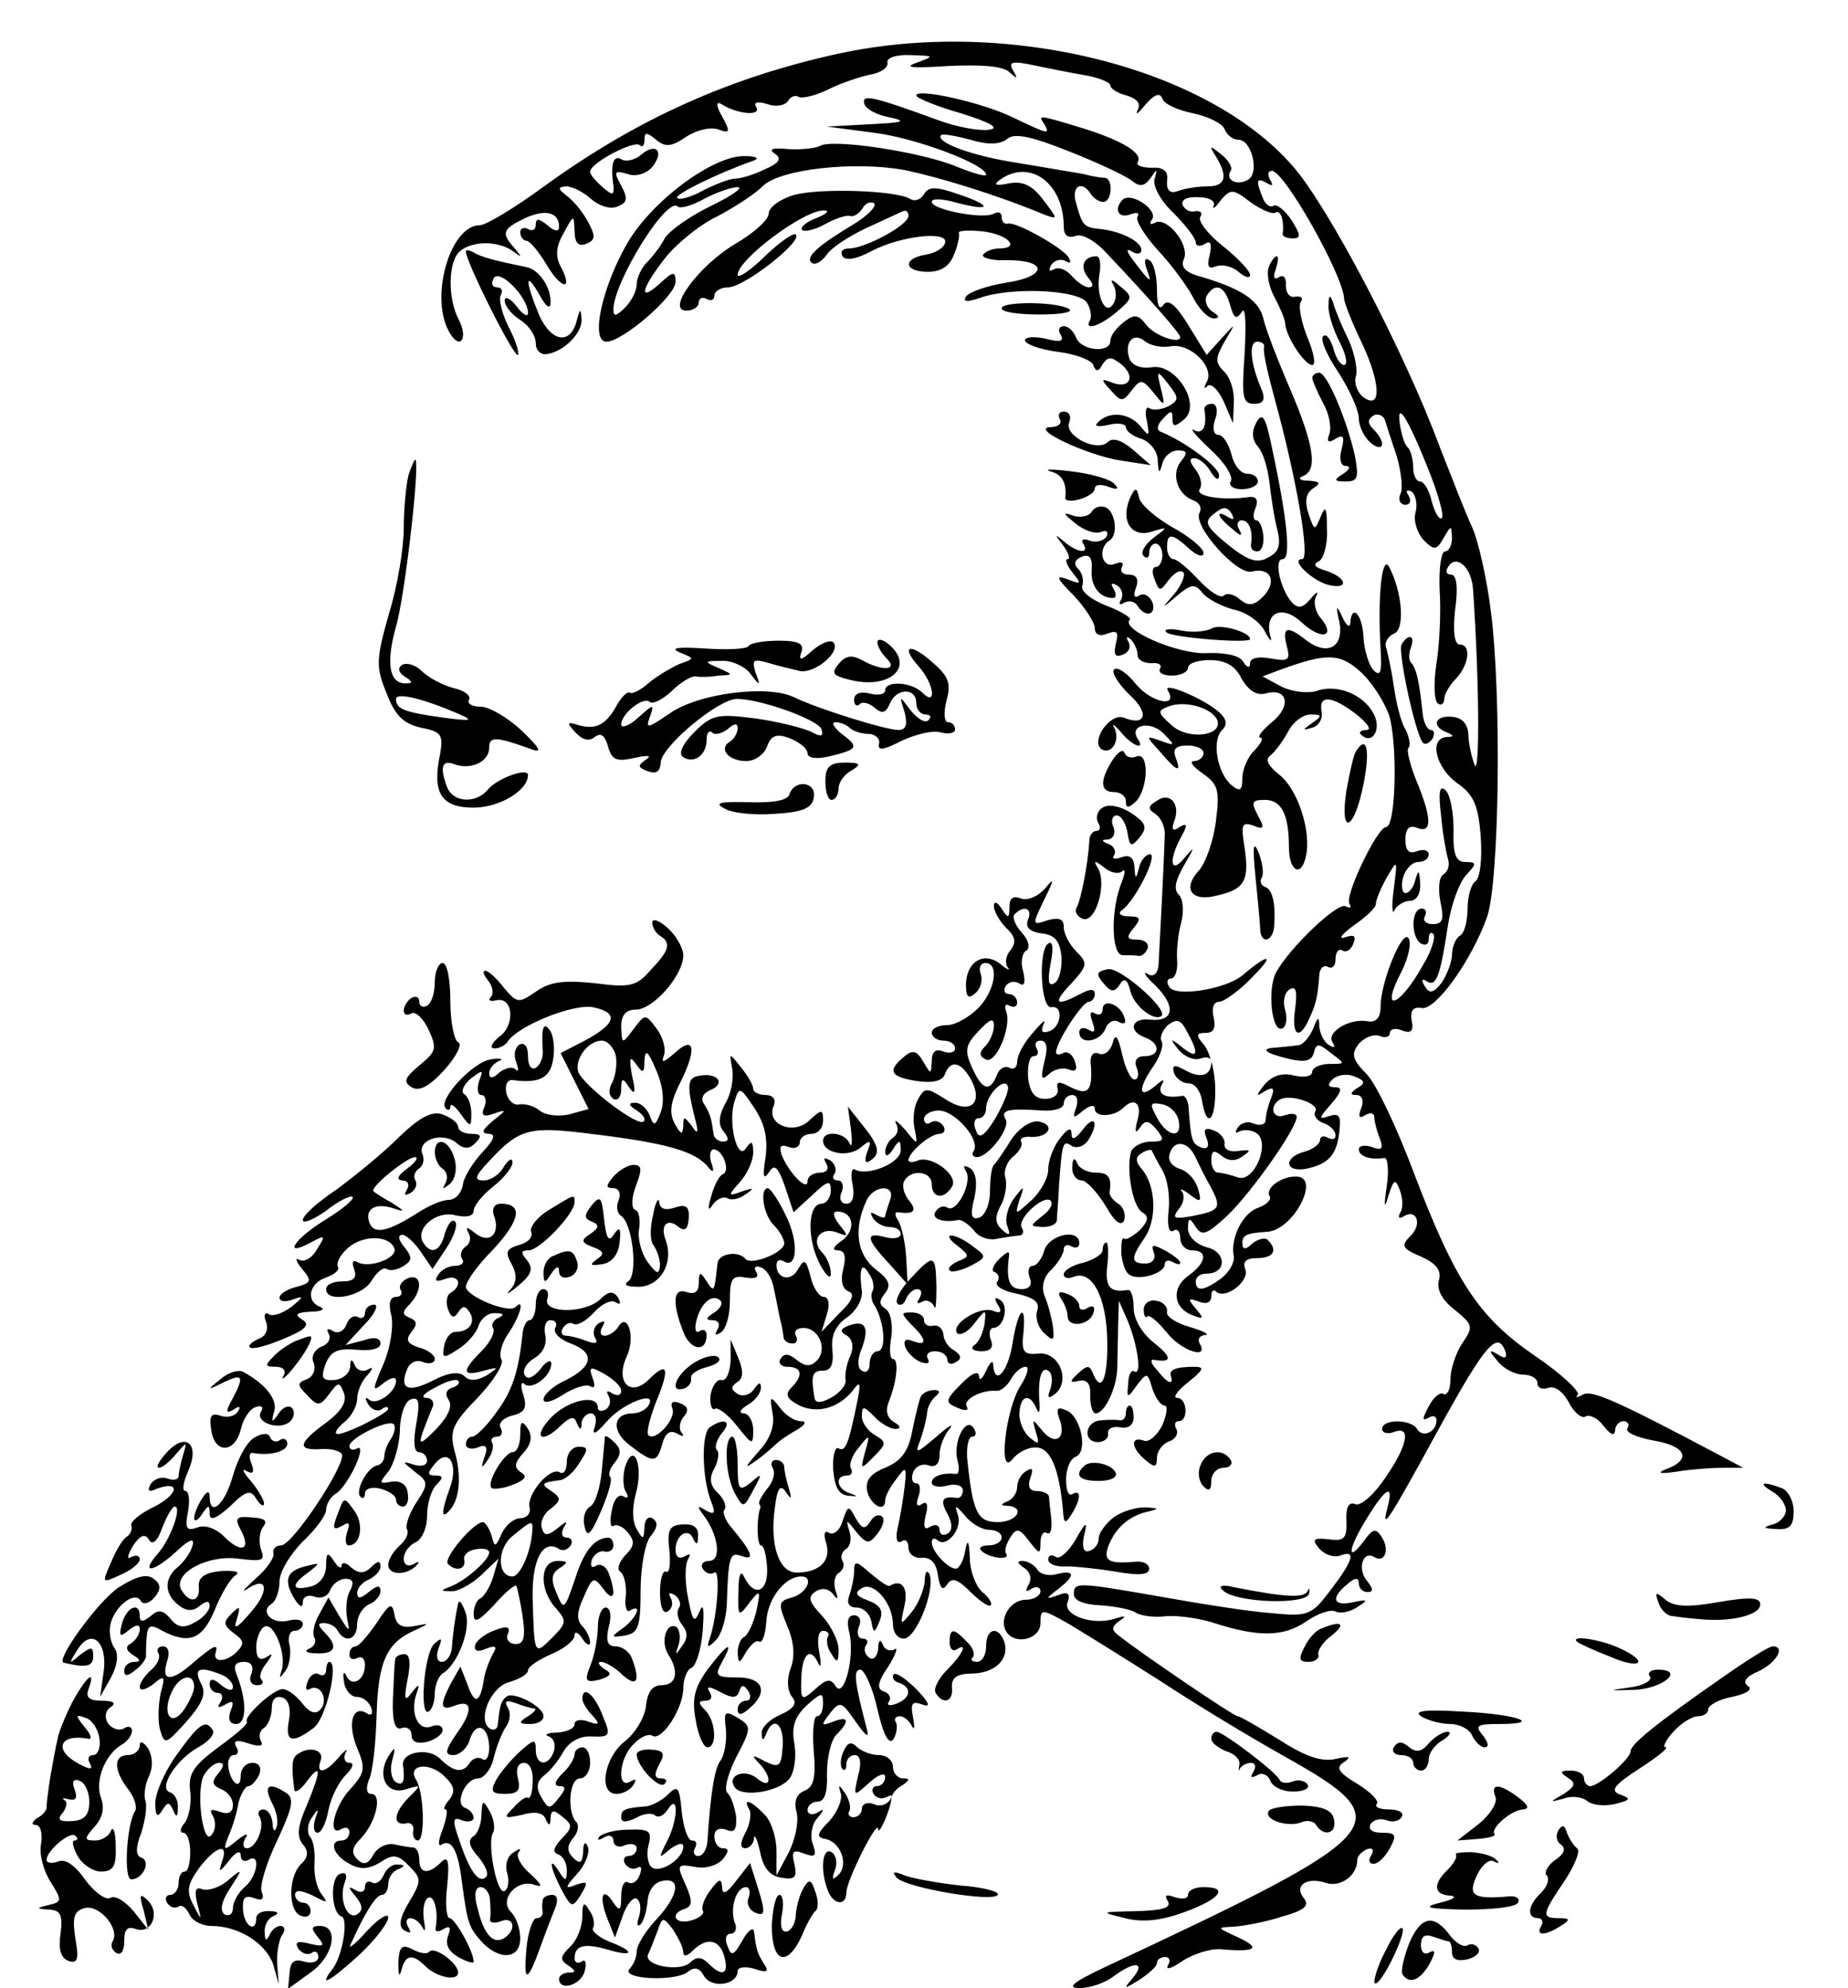 <?xml version="1.0" standalone="no"?>
<!DOCTYPE svg PUBLIC "-//W3C//DTD SVG 20010904//EN"
 "http://www.w3.org/TR/2001/REC-SVG-20010904/DTD/svg10.dtd">
<svg version="1.0" xmlns="http://www.w3.org/2000/svg"
 width="238pt" height="256pt" viewBox="0 0 238 256"
 preserveAspectRatio="xMidYMid meet">
<g transform="translate(0,256) scale(0.1,-0.1)"
fill="#000000" stroke="none">
<path d="M1080 2491 c-141 -31 -259 -84 -378 -170 -38 -28 -76 -51 -84 -51
-39 0 -66 -96 -38 -140 13 -21 23 -5 11 18 -15 28 -14 77 2 89 16 13 48 13 67
0 12 -9 13 -9 3 3 -18 20 -16 25 13 39 26 12 44 8 44 -11 0 -7 -6 -6 -15 2
-11 9 -15 9 -15 1 0 -7 -4 -9 -10 -6 -5 3 -10 1 -10 -4 0 -6 4 -11 8 -11 4 0
16 -14 26 -31 19 -32 35 -34 18 -2 -7 13 -6 26 4 43 13 24 13 24 14 3 0 -16 5
-21 15 -17 12 5 12 10 3 27 -6 12 -18 27 -27 34 -13 10 -13 12 -2 13 8 0 22
-7 32 -16 10 -9 25 -14 34 -10 13 5 14 10 5 27 -10 18 -9 20 8 15 11 -4 24 0
32 9 16 20 5 32 -14 16 -8 -7 -20 -10 -26 -6 -10 6 -14 -7 -10 -34 1 -13 -1
-13 -14 -2 -9 8 -16 16 -16 20 0 11 57 41 64 34 3 -3 6 -1 6 7 0 10 3 10 15 0
12 -10 20 -9 39 4 14 9 32 13 42 9 14 -5 15 -3 4 17 -8 14 -8 20 -1 16 20 -13
52 -16 45 -4 -4 6 1 8 14 4 11 -4 23 -2 27 4 3 6 10 8 14 5 5 -2 22 2 38 10
16 8 40 16 54 19 13 2 23 9 22 15 -2 6 10 11 30 10 31 -1 31 -1 7 -10 -17 -6
-5 -7 41 -4 43 2 71 0 79 -8 10 -9 11 -9 5 2 -7 11 -2 13 26 7 19 -4 49 -10
67 -13 17 -3 32 -9 32 -13 0 -4 9 -10 21 -13 13 -4 19 -10 14 -19 -3 -7 1 -4
10 7 12 14 19 16 22 8 2 -7 20 -15 40 -19 19 -4 37 -13 40 -20 3 -8 11 -14 18
-14 17 0 27 -42 13 -51 -14 -9 -31 -1 -23 11 3 4 -3 14 -12 21 -15 12 -16 12
-8 -1 17 -27 14 -40 -10 -40 -13 0 -30 -3 -38 -6 -10 -4 -15 1 -14 13 2 13 -5
18 -20 17 -12 0 -20 3 -18 7 8 11 -19 28 -71 44 -59 18 -57 17 -49 5 8 -14 5
-13 -41 9 -39 19 -124 38 -124 28 0 -3 26 -14 58 -23 38 -12 50 -19 36 -21
-11 -2 -41 3 -65 12 -85 31 -99 34 -96 22 1 -7 16 -15 32 -18 24 -5 19 -7 -25
-9 l-55 -3 61 -8 c55 -7 144 -41 144 -54 0 -3 -17 2 -37 10 -44 19 -162 37
-177 27 -6 -3 -24 -5 -41 -4 -20 2 -26 0 -17 -6 9 -6 6 -12 -13 -20 -14 -7
-31 -12 -38 -12 -7 0 -25 -7 -41 -15 -16 -9 -31 -13 -34 -10 -4 4 50 31 98 48
9 3 4 6 -11 6 -40 1 -119 -57 -151 -112 -33 -57 -48 -127 -27 -127 21 0 89 59
89 77 0 14 -3 14 -20 -2 -28 -25 -25 -8 6 32 14 18 44 43 67 54 23 12 49 29
59 39 21 22 118 33 183 21 44 -9 119 -32 179 -57 19 -7 19 -7 0 18 -14 19 -26
25 -44 22 -19 -4 -22 -2 -10 6 38 25 80 -7 80 -62 0 -11 5 -15 15 -12 8 4 26
-6 42 -24 55 -58 93 -102 93 -106 0 -10 -34 2 -44 16 -10 13 -15 14 -29 3 -9
-7 -17 -17 -17 -24 0 -16 -37 -13 -44 4 -3 8 -10 15 -16 15 -6 0 -8 -5 -4 -11
5 -9 -1 -10 -20 -5 -14 3 -26 2 -26 -2 0 -5 19 -12 42 -15 24 -3 44 -11 46
-17 3 -9 7 -9 12 1 7 10 11 10 24 0 19 -16 11 -32 -11 -24 -15 6 -16 5 -3 -9
14 -16 16 -16 28 0 11 14 13 14 28 -4 14 -18 15 -18 9 6 -6 24 -5 24 10 5 13
-17 14 -20 0 -28 -8 -4 -19 -6 -24 -3 -5 4 -7 -4 -4 -16 4 -21 3 -21 -9 -6
-15 17 -41 19 -55 3 -4 -4 2 -5 15 -2 12 3 22 1 22 -3 0 -5 9 -12 20 -15 11
-4 21 -16 21 -28 1 -17 2 -18 6 -4 2 9 11 17 20 17 12 0 13 -3 4 -14 -13 -16
-5 -42 15 -50 9 -3 12 -10 9 -16 -10 -16 48 -81 67 -76 25 6 33 -13 15 -32
-12 -12 -19 -13 -30 -4 -8 7 -17 9 -21 5 -4 -4 -18 5 -32 20 -14 15 -28 27
-33 27 -4 0 -8 7 -8 15 0 19 6 19 29 -2 10 -9 18 -11 18 -5 0 6 -18 21 -40 33
-21 12 -41 29 -43 38 -3 14 -5 14 -12 -1 -12 -29 2 -50 27 -43 23 7 23 7 3 -8
-11 -9 -17 -19 -12 -23 4 -4 7 -2 7 4 0 7 4 12 8 12 5 0 9 -7 9 -15 0 -8 -4
-15 -8 -15 -5 0 -6 -7 -2 -16 6 -16 7 -16 18 -1 7 9 15 14 19 10 3 -3 -2 -16
-11 -27 -18 -21 -18 -21 3 -3 18 15 23 16 33 3 7 -8 25 -17 40 -21 16 -3 34
-16 40 -28 6 -12 10 -15 7 -6 -8 31 16 41 41 17 25 -23 44 -18 24 6 -7 8 -10
21 -6 28 4 7 0 6 -7 -3 -10 -12 -16 -13 -24 -5 -15 17 -24 56 -12 56 11 0 6
51 -14 144 -8 39 -12 46 -20 32 -6 -11 -6 -22 2 -31 7 -8 13 -29 15 -47 2 -18
6 -45 10 -60 5 -20 2 -29 -12 -36 -14 -8 -26 -4 -52 17 -28 23 -31 29 -18 39
12 10 17 10 23 1 4 -8 3 -9 -4 -5 -18 11 -14 0 5 -15 11 -10 14 -10 9 -1 -4 6
-2 12 3 12 10 0 15 -14 12 -32 0 -5 3 -8 8 -8 6 0 9 9 8 20 -1 11 -5 20 -9 20
-4 0 -5 7 -1 16 4 10 1 15 -8 14 -35 -5 -70 1 -64 10 4 6 1 17 -5 25 -8 10 -9
15 -2 15 6 0 16 -8 21 -17 6 -10 11 -13 11 -5 0 11 -45 44 -75 56 -6 2 -5 9 3
17 10 11 12 11 12 0 0 -11 3 -11 15 -1 23 19 -11 73 -42 67 -13 -2 -24 2 -28
10 -8 21 4 36 19 24 7 -6 22 -9 33 -7 26 5 58 -27 47 -46 -4 -7 -3 -10 1 -5 5
4 14 -5 21 -20 l12 -28 1 27 c1 15 -5 33 -13 40 -11 11 -11 17 1 38 15 25 15
25 -4 4 l-19 -21 -24 39 c-16 26 -26 34 -32 25 -5 -7 -8 0 -8 20 0 17 -4 35
-10 38 -6 4 -7 -1 -3 -12 7 -19 5 -18 -17 11 -10 13 -10 17 -2 12 6 -4 12 -3
12 2 0 11 -26 24 -52 27 -22 2 -24 4 -32 33 -7 22 7 31 19 12 3 -5 10 -10 16
-10 11 0 13 30 2 31 -5 0 -17 2 -28 5 -11 2 -48 8 -83 14 -60 9 -108 27 -100
36 3 2 19 -1 38 -6 23 -7 38 -6 47 1 9 8 30 4 80 -16 38 -15 74 -32 81 -38 10
-8 16 -7 24 4 8 12 9 12 5 -1 -3 -9 8 -29 24 -44 16 -16 29 -33 29 -38 0 -5 5
-6 12 -2 7 5 9 0 6 -14 -4 -15 -2 -19 8 -15 8 3 21 0 29 -7 8 -7 15 -9 15 -4
0 5 -16 22 -35 37 -20 16 -33 33 -29 38 3 5 0 8 -7 7 -6 -2 -13 2 -16 8 -2 7
6 11 21 10 13 0 22 -5 19 -11 -2 -5 2 -3 9 7 13 15 16 15 38 -2 14 -10 28 -16
32 -14 7 5 12 -9 10 -27 -1 -3 5 -6 13 -6 11 0 10 5 -2 24 -8 12 -19 21 -23
18 -4 -3 -11 2 -14 11 -9 22 -8 26 6 18 7 -4 8 -3 4 4 -4 7 -3 12 2 12 16 0
91 -133 93 -164 0 -6 11 -33 24 -60 24 -52 24 -86 -1 -66 -7 7 -10 18 -8 25 3
7 -1 29 -9 47 -9 18 -18 40 -20 48 -4 11 -6 11 -6 -3 -1 -10 6 -31 14 -47 9
-17 11 -30 6 -30 -5 0 -11 10 -14 22 -4 12 -9 19 -13 15 -4 -4 5 -25 20 -47
14 -22 26 -48 26 -59 0 -10 7 -24 15 -31 17 -14 21 0 4 17 -8 8 -8 13 0 18 6
3 13 0 15 -7 2 -7 9 -28 15 -46 5 -18 8 -39 5 -47 -4 -8 -1 -15 6 -15 6 0 8 5
4 12 -4 6 -3 8 4 5 5 -4 8 -16 5 -27 -3 -10 2 -26 10 -35 14 -14 17 -14 26 2
10 17 10 17 11 1 0 -10 -4 -18 -9 -18 -5 0 -8 -22 -7 -49 2 -27 0 -70 -4 -95
-4 -26 -3 -49 2 -52 4 -3 8 0 8 6 0 6 7 18 15 26 17 18 20 44 5 44 -7 0 -9 17
-6 45 4 28 2 45 -5 45 -6 0 -8 4 -4 10 10 17 30 0 32 -28 8 -114 9 -243 2
-227 -4 11 -8 29 -8 40 -1 13 -8 21 -21 22 -22 2 -27 -12 -7 -20 10 -4 10 -6
0 -6 -23 -2 -14 -39 13 -59 22 -15 28 -29 31 -70 2 -29 -1 -53 -7 -57 -5 -3
-10 -19 -10 -35 0 -16 -4 -32 -10 -35 -5 -3 -10 -14 -10 -24 0 -9 -6 -25 -13
-36 -11 -14 -16 -15 -22 -5 -5 8 -4 11 3 6 12 -7 17 8 27 74 4 25 14 53 23 63
14 15 14 17 -1 17 -12 0 -16 10 -15 41 0 22 -4 45 -10 51 -8 8 -10 -1 -6 -33
2 -24 7 -49 9 -56 2 -7 0 -15 -6 -19 -6 -3 -7 -19 -4 -35 5 -23 3 -29 -10 -29
-9 0 -13 5 -10 10 3 6 1 10 -4 10 -14 0 -14 -37 -1 -45 6 -3 10 -1 10 6 0 7 3
10 6 6 3 -3 -2 -21 -13 -39 -31 -56 -57 -64 -28 -9 9 18 13 37 9 43 -8 12 -36
-57 -36 -88 0 -15 -6 -21 -17 -19 -23 4 -53 -14 -45 -27 4 -7 3 -8 -4 -4 -7 4
-12 15 -13 24 0 14 -2 13 -8 -3 -5 -11 -13 -21 -20 -21 -6 -1 -19 -2 -28 -3
-21 -1 -15 -7 19 -15 19 -4 27 -2 30 8 3 13 6 13 22 0 19 -14 19 -14 -2 -14
-12 0 -22 -5 -22 -10 0 -6 -10 -8 -23 -5 -16 4 -28 0 -38 -11 -12 -15 -12 -17
0 -9 11 6 13 4 8 -9 -4 -10 -7 -22 -7 -28 0 -6 -7 -8 -15 -5 -8 4 -17 1 -21
-5 -4 -6 -3 -8 2 -5 6 3 16 2 22 -2 19 -12 -3 -65 -24 -57 -9 3 -20 6 -25 6
-5 0 -9 7 -9 16 0 12 3 14 13 6 8 -7 18 -8 27 -1 12 8 11 9 -5 7 -11 -2 -19 2
-18 9 1 6 -5 14 -13 17 -12 5 -15 2 -10 -10 4 -10 1 -14 -6 -12 -13 5 -14 9
-17 48 0 11 -4 19 -8 19 -22 -4 -33 2 -27 14 5 8 2 8 -9 -2 -21 -17 -22 -3 -1
27 8 12 13 26 10 31 -3 5 1 14 8 21 12 9 17 7 25 -9 16 -29 13 -35 -6 -20 -16
13 -17 12 -5 -3 8 -9 20 -14 28 -11 8 3 14 1 14 -4 0 -18 -13 -22 -32 -12 -16
9 -19 8 -16 -3 3 -7 11 -13 19 -13 8 0 15 -10 17 -22 6 -38 18 -26 17 16 0 21
-7 46 -14 55 -11 13 -11 16 2 16 10 0 13 6 10 20 -3 12 0 20 7 20 6 0 26 14
43 32 30 30 21 31 -13 2 -22 -18 -86 -28 -94 -15 -4 6 -3 11 2 11 5 0 9 10 8
23 -1 12 1 34 5 48 4 15 3 31 -3 37 -7 7 -4 19 7 38 14 24 14 25 1 10 -18 -23
-22 -5 -5 26 9 16 8 19 -2 13 -8 -6 -11 -4 -7 7 9 22 -5 39 -22 27 -12 -7 -12
-11 -2 -17 7 -5 13 -17 12 -28 -1 -37 -7 -149 -8 -167 -1 -11 -7 -16 -14 -11
-7 4 -3 -3 10 -15 27 -27 24 -47 -7 -44 -24 3 -29 -15 -6 -23 20 -8 19 -24 -1
-24 -10 0 -14 -6 -10 -15 3 -8 2 -15 -3 -15 -5 0 -12 15 -16 33 -5 23 -9 27
-12 14 -3 -10 -10 -16 -17 -14 -9 4 -13 -3 -11 -16 2 -32 -4 -38 -26 -27 -15
8 -19 8 -17 -2 2 -7 -5 -13 -16 -13 -13 0 -20 8 -22 28 -1 15 2 27 7 27 6 0 7
5 4 10 -3 6 -1 10 5 10 8 0 10 -9 5 -27 -5 -22 -4 -25 6 -16 6 6 18 9 25 6 10
-4 12 0 8 11 -3 9 -10 13 -15 10 -5 -3 -9 -2 -9 1 0 13 34 65 42 65 4 0 8 5 8
10 0 7 -6 7 -19 0 -32 -17 -36 -12 -11 14 21 23 21 26 6 41 -9 9 -16 23 -16
31 0 11 -6 13 -21 9 -20 -7 -20 -6 -4 27 13 26 13 29 1 14 -9 -10 -22 -16 -31
-13 -10 4 -15 1 -15 -11 0 -15 -2 -15 -10 -2 -6 9 -10 10 -10 3 0 -6 7 -19 16
-28 12 -11 13 -19 5 -29 -6 -7 -7 -17 -3 -22 4 -4 -1 -3 -10 5 -21 16 -43 3
-44 -26 0 -17 3 -20 12 -12 7 6 10 17 7 25 -3 8 0 14 6 14 18 0 13 -35 -9 -58
-12 -12 -30 -22 -40 -22 -11 0 -20 -4 -20 -10 0 -5 7 -10 15 -10 8 0 15 -4 15
-10 0 -5 -7 -7 -15 -4 -10 4 -15 0 -15 -12 -1 -18 -1 -18 -11 -1 -8 14 -14 16
-25 6 -22 -18 -17 -26 17 -31 20 -3 33 0 36 9 7 19 21 16 34 -8 16 -31 -3 -45
-34 -24 -24 15 -26 15 -35 -1 -5 -9 -7 -26 -4 -38 4 -21 4 -21 -12 -1 -10 11
-15 15 -12 8 4 -6 2 -14 -4 -18 -5 -3 -10 -12 -10 -18 0 -7 4 -6 10 3 8 13 10
13 10 -1 0 -17 -43 -34 -59 -25 -4 3 -6 -6 -3 -19 3 -16 0 -25 -8 -25 -7 0
-10 7 -6 15 3 8 1 15 -5 15 -6 0 -8 4 -4 9 3 5 0 13 -6 17 -8 4 -9 3 -5 -4 4
-7 1 -12 -8 -12 -9 0 -16 -5 -16 -11 0 -14 -24 11 -33 33 -4 12 -2 15 9 11 7
-3 14 0 14 6 0 6 7 11 15 11 8 0 15 7 15 17 0 15 -2 15 -18 0 -20 -19 -55 -5
-46 18 4 9 0 15 -10 15 -9 0 -16 4 -16 8 0 5 -7 17 -16 28 -15 19 -15 19 -11
-2 2 -12 -1 -32 -9 -45 -9 -17 -9 -28 -2 -36 7 -9 7 -13 -1 -13 -6 0 -12 5
-12 10 -3 20 -4 25 -12 38 -5 7 -2 14 7 18 21 8 11 23 -12 19 -17 -2 -18 -11
-7 -55 5 -19 4 -22 -4 -10 -10 13 -11 13 -11 0 -1 -12 -3 -11 -11 3 -7 13 -6
26 5 49 24 46 21 66 -4 43 -15 -13 -19 -15 -15 -4 3 8 -1 23 -9 34 -15 20 -15
20 -30 0 -15 -20 -15 -20 -16 3 0 15 6 22 19 22 22 0 61 44 61 70 0 9 -9 25
-20 35 -11 10 -20 13 -20 7 0 -6 5 -14 10 -17 15 -9 12 -19 -12 -44 -18 -21
-27 -23 -72 -17 -40 4 -58 2 -76 -11 -22 -15 -24 -15 -41 5 -9 12 -20 22 -24
22 -4 0 -2 -6 4 -13 6 -8 7 -17 3 -21 -4 -4 -1 -6 7 -4 22 5 25 -32 4 -47 -10
-8 -13 -15 -6 -15 6 0 14 4 17 9 13 20 84 49 110 44 33 -7 30 -21 -11 -43
l-31 -16 18 -36 18 -36 -25 -7 c-14 -3 -31 -1 -38 5 -7 6 -19 9 -26 8 -7 -2
-15 5 -17 15 -2 11 2 18 10 16 32 -4 46 3 50 25 3 14 1 31 -3 38 -9 14 -12 5
-10 -24 1 -9 -3 -19 -9 -23 -6 -3 -10 3 -10 15 0 12 -4 18 -11 15 -6 -4 -8
-14 -4 -23 3 -9 3 -13 -1 -9 -4 4 -13 2 -21 -4 -8 -8 -13 -8 -13 -1 0 6 6 13
13 16 6 2 2 4 -10 2 -23 -2 -70 -53 -59 -63 3 -4 6 -2 6 2 0 5 6 1 13 -9 13
-18 14 -18 14 0 0 11 -4 22 -9 25 -5 3 -1 12 8 20 16 12 17 12 11 -3 -3 -10
-2 -18 3 -18 5 0 7 -7 4 -15 -5 -11 -2 -14 12 -9 17 6 17 5 -1 -9 -14 -12 -16
-16 -6 -17 10 0 8 -7 -8 -24 -12 -13 -24 -32 -25 -42 -2 -11 -10 -19 -18 -19
-8 0 -25 -7 -39 -16 -39 -25 -57 -29 -63 -14 -7 18 7 27 31 19 15 -5 15 -4 -2
7 -11 6 -22 13 -24 15 -5 5 42 43 53 44 6 0 1 -7 -10 -15 -12 -9 -14 -14 -6
-15 7 0 10 -5 6 -12 -4 -7 -3 -8 5 -4 6 4 9 11 6 16 -3 5 -1 11 4 15 6 3 8 12
5 19 -7 18 25 29 43 15 10 -9 17 -9 25 -1 9 9 8 12 -5 12 -9 0 -17 4 -17 9 0
5 -9 12 -20 16 -14 5 -30 -4 -57 -30 -21 -21 -57 -50 -80 -67 -24 -16 -43 -33
-43 -39 0 -5 13 0 30 12 16 13 32 20 34 18 3 -3 -13 -16 -34 -29 -41 -25 -57
-50 -20 -30 19 10 20 10 8 -9 -6 -11 -17 -17 -23 -13 -5 3 -4 -2 4 -12 13 -15
12 -18 -7 -23 -12 -3 -22 -9 -22 -14 0 -5 8 -6 18 -2 14 5 13 3 -3 -10 -11 -8
-24 -13 -29 -9 -5 3 -7 -2 -3 -11 3 -9 -1 -18 -10 -21 -9 -4 -14 -9 -11 -11 3
-3 22 2 43 11 29 12 35 18 24 25 -10 6 -8 9 11 10 14 0 19 3 13 6 -20 7 -15
31 7 38 11 4 18 10 15 14 -2 5 3 15 13 24 19 17 54 17 60 -1 4 -12 -33 -26
-48 -17 -6 3 -7 -1 -4 -9 4 -11 0 -16 -15 -16 -12 0 -21 -4 -21 -10 0 -18 45
-10 58 10 7 12 16 19 20 16 5 -3 14 -1 22 4 11 7 11 11 1 24 -8 9 -9 16 -3 16
5 0 16 -10 24 -22 l15 -22 18 27 c10 15 15 31 11 34 -4 4 -9 -3 -13 -15 -6
-24 -18 -28 -28 -12 -11 18 17 42 42 35 14 -3 23 -1 23 6 0 6 11 20 25 31 14
11 25 25 25 31 0 7 -5 4 -11 -5 -5 -10 -17 -18 -26 -18 -13 0 -12 5 8 26 38
41 51 44 130 34 100 -12 136 -23 152 -44 6 -7 7 -4 3 7 -3 9 -1 17 3 17 12 0
22 -28 12 -32 -5 -2 -11 -14 -15 -28 -5 -17 -4 -21 2 -11 5 7 14 11 19 8 5 -3
15 -1 23 5 12 8 11 9 -4 4 -19 -7 -19 -6 -3 12 9 10 17 27 17 38 0 14 -2 16
-9 6 -11 -19 -24 32 -15 60 6 19 7 19 25 -8 14 -21 18 -39 15 -64 -4 -24 -3
-30 4 -20 7 12 12 8 21 -18 l11 -33 24 22 c20 19 24 20 24 6 0 -9 -6 -17 -12
-17 -18 0 -19 -46 -2 -78 8 -15 14 -20 14 -12 0 9 -5 21 -11 27 -16 16 -2 34
19 26 15 -6 15 -5 3 10 -8 10 -9 17 -3 17 21 0 25 -23 7 -37 -12 -8 -14 -13
-6 -13 9 0 11 -8 7 -24 -4 -15 -1 -26 7 -29 8 -3 5 -12 -12 -28 l-23 -24 7 23
c4 13 2 22 -4 22 -6 0 -14 12 -17 26 -6 22 -8 24 -16 10 -9 -17 -28 -13 -28 5
0 6 4 8 9 5 18 -11 20 25 3 59 -9 19 -20 35 -23 35 -11 0 -6 -35 8 -48 7 -7
13 -18 13 -23 0 -12 -43 -29 -50 -20 -9 11 -35 7 -36 -6 -4 -37 -4 -38 -14
-23 -8 13 -10 13 -10 -2 0 -11 -5 -15 -15 -12 -18 7 -20 -13 -5 -51 9 -24 30
-27 30 -4 0 6 -4 8 -9 5 -5 -4 -7 3 -4 14 6 23 21 35 31 25 3 -3 0 -10 -8 -15
-11 -7 -12 -10 -2 -10 7 0 10 -5 6 -12 -4 -7 -3 -8 4 -4 7 4 12 22 12 41 0 29
3 33 20 30 13 -2 18 0 14 7 -4 6 -1 9 6 6 7 -2 15 -15 17 -29 3 -13 6 -31 8
-39 2 -8 4 -18 4 -22 1 -5 6 -8 12 -8 5 0 7 5 4 10 -3 6 1 10 10 10 20 0 31
-28 17 -42 -8 -8 -15 -8 -26 1 -10 8 -16 9 -21 1 -3 -5 1 -10 9 -10 19 0 21
-11 5 -27 -8 -8 -6 -14 9 -22 23 -12 51 -5 70 18 10 14 11 11 6 -14 -11 -54
-15 -65 -24 -60 -4 3 -8 -9 -7 -27 2 -23 7 -33 20 -34 12 -1 13 -1 2 3 -17 5
-21 23 -4 23 5 0 8 4 5 9 -3 4 1 17 10 27 14 18 15 18 8 -6 -6 -23 -6 -23 11
-6 17 17 17 19 2 28 -9 5 -17 16 -17 24 0 14 2 14 16 0 8 -9 21 -16 27 -16 8
0 7 4 -2 9 -9 6 -11 15 -6 27 10 25 13 54 5 54 -4 0 -5 13 -2 29 2 16 -1 32
-8 36 -8 5 -8 10 0 20 8 10 5 18 -13 31 -23 19 -28 50 -12 86 9 23 40 24 31 2
-3 -9 -6 -18 -6 -20 0 -3 -5 -2 -12 2 -7 4 -8 3 -4 -4 4 -7 14 -12 22 -12 8 0
14 -4 14 -9 0 -5 -9 -7 -20 -4 -26 7 -25 -2 5 -34 l24 -27 -2 35 c-1 19 -6 40
-10 47 -5 7 -5 12 0 11 20 -3 25 2 13 16 -6 8 -9 19 -5 25 9 15 35 12 35 -5 0
-18 16 -20 26 -3 9 14 -25 40 -43 34 -7 -3 -13 -3 -13 0 0 10 28 34 40 34 6 0
8 5 5 10 -4 6 -11 8 -16 5 -5 -4 -9 -1 -9 4 0 6 9 11 19 11 21 0 54 -38 45
-52 -3 -4 -1 -8 4 -8 15 0 44 38 37 49 -7 12 4 14 48 11 15 -1 27 3 27 9 0 6
5 11 11 11 6 0 8 -7 5 -16 -5 -14 -4 -15 9 -4 9 7 15 8 15 2 0 -11 25 -10 36
1 15 15 25 6 19 -15 -4 -15 -3 -19 3 -10 7 10 11 10 22 -3 10 -13 9 -15 -8
-15 -11 0 -22 -6 -25 -12 -7 -21 1 -71 14 -79 9 -5 8 -11 -3 -23 -9 -8 -18
-13 -20 -11 -3 3 -4 -5 -4 -18 1 -12 5 -25 10 -28 11 -9 46 1 46 13 0 5 5 6
10 3 6 -3 10 -4 10 -1 0 3 -9 10 -20 16 -15 8 -18 8 -14 -3 3 -8 -2 -14 -11
-14 -19 0 -19 7 -1 33 16 23 15 66 -3 88 -9 10 -9 16 -1 21 6 4 12 5 13 4 1
-2 7 -14 14 -26 7 -12 10 -35 8 -52 -2 -18 0 -29 6 -26 5 4 9 -1 9 -9 0 -9 7
-16 15 -16 21 0 19 -16 -5 -33 -22 -16 -19 -42 7 -51 13 -5 14 -4 3 9 -11 13
-10 14 4 9 10 -4 16 -1 16 7 0 7 3 9 6 6 12 -11 43 13 38 28 -4 10 0 15 15 15
21 0 27 10 14 23 -3 4 -12 2 -20 -4 -9 -9 -13 -8 -13 0 0 11 5 13 33 15 33 3
68 70 37 71 -19 1 -41 -15 -35 -25 3 -5 -4 -11 -14 -15 -20 -6 -37 -39 -32
-63 1 -8 -6 -20 -16 -28 -22 -16 -33 -18 -33 -4 0 6 6 10 14 10 26 0 26 28 0
34 -14 4 -24 14 -24 24 0 14 2 15 10 2 8 -12 14 -10 41 15 31 30 89 112 89
127 0 4 -7 5 -15 2 -16 -6 -21 11 -7 20 13 8 52 -5 46 -15 -3 -5 2 -12 10 -15
9 -3 16 -10 16 -16 0 -5 -4 -6 -10 -3 -5 3 -10 2 -10 -3 0 -5 -9 -12 -20 -15
-27 -7 -26 -27 2 -22 29 6 40 18 43 49 2 19 0 23 -13 19 -14 -5 -14 -3 2 15
14 16 15 22 6 22 -10 0 -11 3 -4 10 6 6 19 8 28 4 14 -5 15 -9 4 -15 -9 -6
-10 -9 -1 -9 7 0 10 -7 6 -17 -4 -11 -3 -14 5 -9 7 4 12 3 12 -3 0 -5 3 -17 7
-27 5 -13 3 -16 -10 -11 -9 3 -17 2 -17 -3 0 -9 15 -14 33 -11 4 1 6 -16 3
-36 -4 -27 -3 -31 2 -13 7 22 9 23 15 7 4 -11 4 -24 0 -29 -3 -6 -1 -8 5 -4
17 10 24 -11 8 -26 -12 -12 -10 -16 14 -26 20 -9 27 -18 23 -31 -3 -12 5 -26
21 -38 23 -19 24 -21 9 -43 -8 -12 -15 -33 -15 -46 0 -13 -4 -21 -9 -19 -4 3
-13 -4 -19 -16 -8 -15 -9 -19 -1 -15 6 4 11 3 11 -3 0 -15 -18 -23 -25 -11 -8
13 -45 13 -45 0 0 -5 7 -7 15 -4 23 9 18 -17 -11 -59 -14 -21 -31 -36 -38 -34
-9 4 -13 -4 -12 -21 1 -23 -3 -27 -23 -24 -20 2 -22 0 -12 -12 7 -8 19 -12 27
-9 21 8 17 -6 -12 -44 -25 -33 -29 -35 -78 -30 -28 2 -91 12 -141 21 -109 19
-112 19 -112 3 0 -8 13 -13 33 -14 18 -1 39 -5 46 -9 7 -5 25 -7 41 -5 15 1
43 -3 61 -9 56 -18 89 -18 118 2 16 11 32 16 38 13 5 -3 18 -1 27 5 16 10 15
11 -4 7 -26 -6 -30 5 -8 23 10 9 15 9 15 1 0 -6 5 -11 11 -11 8 0 8 4 -1 15
-12 15 -5 39 10 30 13 -8 20 9 10 25 -8 13 -12 12 -24 -5 -23 -30 -19 -7 5 31
24 39 34 44 26 13 -9 -33 1 -18 67 103 59 107 75 126 85 97 2 -8 -1 -9 -10 -3
-12 7 -12 5 0 -9 7 -9 22 -17 32 -17 11 0 19 -5 19 -11 0 -6 6 -9 14 -6 8 3
19 -5 26 -18 7 -14 17 -22 22 -19 5 3 16 -2 23 -12 9 -11 14 -14 15 -6 0 6 5
12 11 12 5 0 8 -4 5 -9 -4 -5 12 -12 34 -16 42 -7 49 -25 15 -37 -12 -5 -7 -6
14 -3 18 3 45 5 60 5 l26 0 -30 16 c-136 72 -166 85 -177 78 -7 -4 -10 -4 -6
0 3 4 -21 27 -55 50 -73 50 -103 96 -157 238 -21 56 -48 113 -60 125 -19 19
-20 26 -10 39 7 8 19 13 27 10 7 -3 13 -1 13 4 0 5 7 7 16 3 11 -4 15 -1 12
13 -2 13 2 18 13 16 18 -3 64 61 84 117 16 45 19 286 5 394 -5 41 -16 90 -24
108 -9 19 -27 66 -42 104 -46 124 -144 310 -189 361 -111 128 -369 192 -585
145z m-164 -196 c-27 -13 -54 -32 -60 -42 -5 -10 -16 -24 -23 -31 -7 -7 -13
-20 -13 -28 0 -9 -7 -22 -15 -30 -12 -12 -15 -12 -15 -2 1 36 69 146 83 132 3
-3 18 1 34 10 15 8 35 15 43 15 8 0 -7 -11 -34 -24z m923 -338 c13 -32 21 -61
18 -64 -3 -3 -9 6 -13 21 -3 14 -10 26 -15 26 -5 0 -9 8 -9 18 0 10 -3 22 -7
26 -4 3 -8 16 -10 29 -5 33 10 9 36 -56z m-515 -581 c-4 -10 2 -16 18 -18 17
-2 23 -10 25 -30 1 -15 -3 -31 -9 -34 -8 -5 -9 3 -5 25 4 20 3 30 -3 26 -13
-8 -10 -84 4 -82 16 3 13 -26 -3 -31 -9 -3 -11 0 -7 9 4 8 -2 3 -13 -10 -12
-13 -21 -30 -21 -38 0 -8 -5 -11 -10 -8 -6 3 -13 -1 -16 -9 -9 -23 -19 -20
-32 9 -10 22 -9 29 8 47 15 16 20 18 20 7 0 -8 -5 -20 -11 -26 -8 -8 -8 -13 0
-17 13 -8 34 41 27 61 -3 8 -1 11 4 8 6 -3 10 -1 10 4 0 6 -5 11 -11 11 -5 0
-7 5 -4 10 4 6 11 7 17 4 7 -5 9 0 6 14 -4 12 -2 25 4 28 5 4 3 13 -6 23 -9
10 -13 21 -9 24 12 12 23 7 17 -7z m-531 -175 c2 -10 0 -25 -4 -34 -6 -10 -5
-18 1 -22 5 -3 10 2 10 12 0 15 2 16 10 3 8 -11 9 -7 4 15 -4 23 -3 26 5 15 9
-13 11 -12 11 5 1 15 5 11 15 -13 9 -20 11 -41 6 -54 -7 -18 -9 -19 -14 -5 -4
10 -12 17 -19 17 -9 0 -9 -3 2 -10 8 -5 12 -11 9 -14 -7 -8 -76 45 -84 63 -6
16 12 41 30 41 7 0 15 -8 18 -19z m489 -81 c-15 -24 -21 -27 -25 -16 -4 9 -2
16 3 16 6 0 10 6 10 13 0 17 24 41 28 28 2 -5 -6 -23 -16 -41z m236 -3 c5 -24
-15 -21 -28 4 -10 18 -9 20 7 17 10 -2 19 -11 21 -21z m22 -48 c4 -8 12 -25
19 -37 15 -28 12 -31 -24 -38 -23 -4 -26 -3 -17 9 7 8 8 18 4 23 -4 4 1 3 10
-4 14 -11 16 -10 11 7 -3 11 -13 23 -24 26 -11 4 -16 12 -12 21 6 17 24 14 33
-7z m-416 -171 c-3 -4 -2 -14 3 -20 12 -21 15 -58 3 -58 -5 0 -10 -7 -10 -16
0 -8 -4 -13 -10 -9 -6 3 -6 15 0 29 10 27 4 37 -17 29 -11 -4 -12 -8 -2 -13 7
-5 9 -15 4 -26 -5 -11 -7 -24 -6 -31 1 -7 -8 -17 -19 -23 -13 -7 -20 -7 -21 0
-5 29 -3 35 11 35 10 0 14 8 12 27 -2 18 4 31 18 41 12 8 21 23 20 34 -4 30 0
39 9 23 6 -8 7 -18 5 -22z"/>
<path d="M1023 2309 c-18 -5 -33 -16 -33 -24 0 -8 -19 -25 -43 -39 -47 -28
-90 -86 -63 -86 9 0 16 5 16 11 0 5 5 7 10 4 6 -3 10 -1 10 4 0 6 8 11 18 11
20 0 96 59 87 68 -3 3 -21 -10 -40 -28 -19 -19 -35 -29 -35 -24 0 20 87 85
112 83 7 0 2 -5 -11 -10 -13 -5 -21 -12 -18 -15 3 -3 16 0 29 7 12 7 27 12 32
11 5 -2 13 3 17 10 4 7 11 9 15 6 3 -4 -9 -16 -27 -27 -45 -27 -62 -42 -54
-49 4 -4 12 0 19 9 6 10 30 25 51 35 22 10 43 20 48 22 4 2 7 -1 7 -6 0 -12
-56 -42 -77 -42 -8 0 -11 -4 -8 -10 4 -6 18 -4 38 7 39 20 100 26 94 10 -2 -7
-13 -13 -25 -15 -30 -5 -28 -22 3 -22 17 0 28 7 34 23 5 12 7 24 6 27 -2 3 12
4 31 2 33 -4 49 -22 20 -22 -8 0 -17 -4 -20 -8 -2 -4 12 -8 31 -7 53 0 52 -21
-1 -29 -25 -4 -48 -12 -52 -18 -4 -7 1 -7 17 -2 40 15 129 11 139 -6 5 -8 6
-18 4 -22 -9 -15 13 -8 35 11 20 17 20 19 4 32 -11 10 -14 10 -9 2 4 -7 4 -18
0 -24 -10 -17 -23 10 -18 38 2 12 1 23 -4 23 -16 0 -22 -13 -11 -27 7 -8 8
-13 1 -13 -5 0 -15 7 -22 15 -7 8 -17 12 -23 8 -6 -3 -7 -1 -3 6 4 6 12 8 18
5 7 -4 8 -2 4 5 -9 13 -68 46 -78 43 -5 -1 -8 3 -8 9 0 5 -4 7 -10 4 -13 -8
-80 5 -80 15 0 5 14 4 32 -1 45 -12 47 -4 2 11 -29 10 -38 10 -44 0 -4 -7 -12
-10 -18 -6 -19 11 -116 14 -149 5z"/>
<path d="M1446 2303 c-12 -12 -6 -25 10 -19 8 3 12 2 9 -3 -3 -5 9 -24 26 -43
17 -18 37 -45 45 -60 8 -16 20 -28 27 -28 8 0 8 3 -2 9 -7 5 -10 14 -7 20 11
18 23 13 30 -11 5 -18 8 -20 15 -10 5 9 6 -13 4 -52 -4 -57 -3 -66 12 -66 12
0 15 5 10 18 -15 34 -17 62 -6 62 6 0 10 -3 9 -7 -2 -5 5 -35 14 -68 27 -98
46 -205 35 -205 -16 0 12 -27 33 -33 28 -7 25 9 -2 18 -14 4 -18 8 -10 12 6 2
12 21 11 41 0 29 -2 32 -8 17 -8 -19 -8 -19 -16 4 -5 16 -3 26 6 32 11 7 9 9
-6 10 -11 0 -14 3 -7 6 19 7 15 38 -16 111 -16 37 -32 78 -35 92 -6 24 -29 39
-85 55 -16 5 -22 12 -17 22 7 19 -23 55 -38 46 -6 -3 -7 -1 -3 5 7 12 -27 35
-38 25z"/>
<path d="M600 2236 c0 -13 62 -137 67 -133 2 3 -3 19 -12 36 -9 18 -13 36 -10
41 3 6 1 10 -5 10 -6 0 -8 5 -4 12 8 12 44 -25 44 -45 0 -6 -7 -2 -15 9 -8 10
-15 13 -15 7 0 -7 9 -18 20 -25 11 -7 20 -20 20 -30 0 -9 6 -15 14 -14 22 3
46 27 45 45 -1 14 -2 14 -6 -1 -8 -33 -33 -29 -49 7 -18 44 -18 58 1 25 8 -15
14 -19 14 -10 1 20 -15 43 -31 46 -39 8 -59 13 -68 19 -6 3 -10 4 -10 1z"/>
<path d="M1634 2216 c-3 -8 0 -25 7 -38 7 -13 13 -27 14 -33 0 -17 25 -55 35
-55 5 0 2 16 -6 35 -8 20 -12 40 -9 46 4 5 1 8 -7 7 -7 -2 -12 5 -12 14 1 10
-3 15 -9 11 -6 -4 -8 0 -4 10 3 10 4 17 1 17 -2 0 -7 -6 -10 -14z"/>
<path d="M1290 2163 c0 -5 22 -8 49 -8 27 0 44 3 38 7 -16 10 -87 10 -87 1z"/>
<path d="M1690 2073 c1 -5 7 -19 14 -32 8 -14 11 -32 8 -40 -4 -10 -1 -12 8
-6 10 6 12 3 8 -13 -4 -13 -1 -22 5 -22 7 0 5 -5 -3 -10 -13 -8 -12 -10 3 -10
16 0 17 5 12 33 -11 48 -36 107 -46 107 -5 0 -9 -3 -9 -7z"/>
<path d="M1551 2033 c4 -22 -2 -33 -13 -27 -7 4 2 -7 20 -24 19 -17 31 -36 27
-42 -3 -5 3 -10 14 -10 12 0 21 5 21 10 0 6 -6 10 -14 10 -8 0 -17 11 -20 25
-4 14 -11 25 -17 25 -6 0 -8 9 -4 20 4 11 2 20 -4 20 -6 0 -10 -3 -10 -7z"/>
<path d="M1365 2020 c3 -5 -2 -10 -12 -10 -28 -1 46 -36 90 -43 l39 -6 -23 20
c-14 12 -26 16 -32 10 -14 -14 -57 8 -50 25 3 8 0 14 -7 14 -6 0 -8 -4 -5 -10z"/>
<path d="M526 1948 c-3 -13 -6 -43 -6 -68 0 -25 -8 -75 -19 -110 -17 -60 -17
-69 -3 -103 11 -29 22 -39 44 -44 26 -5 29 -9 25 -33 -11 -51 1 -70 43 -70 33
0 70 22 70 42 0 10 -39 -4 -51 -18 -15 -19 -45 -18 -53 2 -10 26 -7 36 9 30
21 -8 45 3 45 21 0 15 8 15 55 -2 14 -5 10 2 -13 24 -18 17 -42 31 -53 31 -11
0 -18 4 -15 9 3 5 -6 12 -20 15 -15 4 -33 14 -41 22 -8 8 -19 11 -25 8 -6 -4
-5 -10 3 -15 11 -7 11 -9 1 -9 -21 0 -25 27 -12 73 11 37 31 208 25 215 -1 1
-5 -8 -9 -20z m64 -307 c21 -9 18 -10 -20 -5 -50 7 -60 11 -60 24 0 9 36 0 80
-19z"/>
<path d="M1353 1953 c15 -4 21 -15 19 -34 -1 -4 8 -5 18 -2 11 3 20 9 20 14 0
5 8 6 18 2 11 -4 14 -3 7 4 -5 6 -30 13 -55 16 -25 3 -37 3 -27 0z"/>
<path d="M1406 1901 c-4 -6 -14 -8 -24 -5 -14 5 -13 3 3 -10 11 -9 25 -14 33
-11 7 3 10 0 7 -6 -4 -6 -14 -8 -22 -5 -8 3 -11 1 -8 -4 9 -14 -8 -12 -25 3
-12 10 -12 9 -1 -5 7 -10 10 -18 6 -18 -4 0 -1 -8 6 -17 12 -15 12 -16 -6 -9
-16 6 -15 2 8 -21 15 -16 27 -35 27 -42 0 -8 6 -11 16 -7 13 5 15 2 11 -13 -3
-14 -1 -18 9 -14 8 3 11 10 7 17 -3 6 -2 7 3 3 5 -5 9 -14 9 -20 0 -7 8 -11
18 -11 9 1 14 -2 11 -7 -3 -5 4 -9 15 -9 12 0 21 5 21 10 0 6 13 10 28 10 20
0 33 -7 41 -24 9 -15 19 -22 31 -19 28 8 34 -16 8 -37 -13 -11 -19 -19 -15
-20 5 0 1 -7 -7 -16 -9 -8 -16 -25 -16 -36 0 -16 -3 -18 -14 -9 -18 15 -26 57
-12 71 7 7 6 14 -4 23 -19 17 -73 40 -66 28 14 -23 -21 -16 -41 8 -11 14 -24
23 -28 19 -4 -4 5 -18 19 -32 27 -24 22 -42 -7 -30 -18 6 -43 -31 -28 -41 13
-7 24 12 16 28 -4 6 0 4 8 -5 15 -19 33 -25 22 -9 -11 18 17 23 33 7 16 -16
16 -17 -3 -10 -20 7 -20 7 -1 -14 22 -26 28 -28 20 -7 -4 10 0 15 15 15 12 0
21 -4 21 -10 0 -5 -6 -10 -12 -10 -7 0 -2 -7 11 -16 20 -14 22 -22 17 -61 -3
-25 -13 -54 -22 -64 -22 -24 -9 -41 24 -32 35 8 41 19 35 61 -5 30 -4 34 11
29 14 -6 15 -3 6 13 -9 17 -8 20 9 20 21 0 31 -18 31 -61 0 -31 16 -40 22 -11
7 32 -11 86 -34 104 -15 12 -19 20 -12 25 6 5 16 18 23 31 6 12 19 22 29 22
15 0 15 -2 2 -11 -13 -9 -13 -10 0 -6 8 2 14 11 12 21 -4 22 14 20 45 -4 14
-11 20 -20 13 -20 -7 0 -11 -3 -7 -6 14 -14 27 7 16 27 -13 25 -48 39 -74 29
-11 -3 -31 -1 -45 6 l-24 13 24 9 c58 21 75 21 101 -2 15 -13 31 -38 38 -57
11 -36 9 -144 -4 -144 -11 0 -54 -89 -47 -99 3 -5 1 -6 -5 -3 -10 6 -73 -54
-90 -86 -11 -22 -5 -79 9 -71 5 3 6 14 3 24 -3 10 -1 22 6 26 8 5 10 -2 7 -25
-5 -34 5 -42 18 -13 9 19 11 29 13 55 0 10 6 15 11 12 6 -3 10 1 10 10 0 9 4
14 9 11 5 -3 11 1 14 9 4 10 1 12 -11 8 -9 -3 -4 4 11 15 16 11 29 23 29 28 0
5 6 20 14 34 14 24 14 24 9 -15 -3 -22 -2 -34 1 -27 3 6 12 12 20 12 8 0 14 9
13 23 -1 16 -2 18 -6 5 -2 -10 -8 -18 -13 -18 -4 0 -6 9 -3 20 3 11 12 20 19
20 8 0 14 4 14 10 0 5 -7 7 -15 4 -10 -4 -15 0 -15 15 0 14 5 19 15 15 20 -8
19 13 -1 61 -8 20 -13 40 -10 42 3 3 1 14 -4 24 -6 9 -12 35 -15 56 -3 21 -8
43 -10 50 -2 6 3 14 10 17 15 5 11 54 -6 86 -9 17 -15 -37 -11 -105 2 -31 0
-37 -9 -28 -6 6 -12 26 -13 42 -1 29 -15 45 -17 19 0 -7 -5 -4 -10 7 -8 17 -9
16 -4 -6 6 -32 -15 -44 -42 -24 -25 20 -32 18 -26 -6 5 -19 3 -21 -20 -17 -16
3 -27 1 -27 -6 0 -7 -4 -6 -9 2 -4 8 -24 12 -47 11 -36 -2 -111 30 -99 43 3 2
-11 11 -30 18 -20 8 -34 19 -31 26 2 6 0 16 -5 21 -7 7 -5 12 4 16 10 4 14 -1
13 -16 -2 -21 10 -37 27 -37 5 0 5 5 1 12 -4 7 -3 8 5 4 6 -4 8 -12 5 -18 -4
-6 -2 -8 4 -4 6 3 13 2 17 -4 10 -16 25 -12 19 5 -4 8 -11 12 -17 8 -6 -4 -8
0 -4 10 4 11 1 17 -9 17 -8 0 -12 4 -9 10 3 6 -1 7 -9 4 -17 -7 -23 20 -7 30
12 8 7 39 -6 43 -6 2 -14 0 -17 -6z m162 -269 c6 -20 -38 -25 -59 -6 -19 17
-19 19 -2 25 21 7 55 -3 61 -19z"/>
<path d="M1561 1751 c-7 -4 -24 -6 -39 -3 -15 3 -24 2 -20 -2 5 -7 108 -15
108 -9 0 9 -38 20 -49 14z"/>
<path d="M964 1728 c-3 -4 -28 -5 -57 -3 -33 2 -45 1 -32 -5 20 -8 20 -8 0
-15 -11 -5 -28 -15 -39 -24 -10 -9 -21 -15 -25 -13 -3 2 -10 -5 -16 -15 -14
-26 -27 -33 -49 -27 -16 5 -17 4 -5 -9 9 -10 18 -12 25 -6 8 6 13 2 17 -12 5
-18 11 -20 34 -15 18 4 23 3 15 -2 -11 -8 -11 -10 2 -15 11 -4 16 -1 17 11 0
20 74 82 98 82 31 0 105 -27 109 -39 3 -10 -1 -10 -14 -3 -11 5 -43 13 -72 17
-48 6 -55 5 -78 -18 -15 -15 -21 -28 -14 -32 14 -9 30 3 30 22 0 9 3 13 7 10
3 -4 12 -2 20 4 9 8 13 8 13 1 0 -6 -5 -14 -10 -17 -15 -9 -2 -25 21 -25 11 0
23 8 27 19 5 14 12 17 30 10 12 -5 22 -13 22 -19 0 -6 11 -8 28 -4 37 9 39 12
16 29 -10 8 -14 15 -8 15 6 0 14 -3 18 -7 4 -4 15 -8 24 -8 9 0 16 -6 14 -13
-2 -9 6 -8 29 4 17 8 40 14 50 11 11 -3 19 -1 19 4 0 5 -4 9 -9 9 -5 0 -6 12
-2 28 6 22 3 31 -18 49 -29 26 -42 22 -18 -5 20 -22 24 -53 5 -34 -14 14 -48
16 -48 3 0 -5 -9 -7 -20 -4 -12 3 -20 0 -20 -8 0 -7 3 -9 7 -6 3 4 12 2 19 -4
10 -9 15 -7 20 5 8 20 34 21 34 1 0 -8 5 -15 12 -15 6 0 8 -3 4 -7 -4 -5 -14
1 -23 12 -15 20 -15 20 -8 -2 4 -16 2 -23 -8 -23 -16 0 -103 27 -134 42 -34
17 -125 5 -161 -21 -28 -19 -31 -20 -25 -4 6 17 5 17 -15 -1 -12 -11 -22 -14
-22 -9 0 14 29 37 37 29 4 -3 16 3 28 14 12 12 26 20 31 19 5 -1 18 -1 29 1
20 1 20 1 0 10 -19 8 -18 9 4 9 13 1 30 -7 37 -16 13 -17 14 -17 7 1 -5 17 -3
18 18 12 13 -4 31 -8 39 -10 18 -4 52 23 44 36 -3 5 -15 1 -27 -9 -15 -14 -19
-14 -15 -3 4 11 -3 15 -29 15 -19 0 -37 -3 -39 -7z"/>
<path d="M1130 1733 c0 -5 5 -14 12 -21 15 -15 -5 -17 -32 -2 -13 7 -21 6 -30
-5 -10 -12 -7 -15 13 -20 52 -14 86 16 52 45 -8 7 -15 8 -15 3z"/>
<path d="M1805 1730 c-5 -9 18 -117 28 -127 3 -2 8 0 12 6 3 6 2 11 -2 11 -5
0 -10 10 -11 23 -4 39 -8 56 -14 63 -4 3 -4 12 -1 20 6 16 -3 19 -12 4z"/>
<path d="M1432 1580 c-16 -26 -15 -40 3 -40 8 0 15 -5 15 -12 0 -9 3 -9 13 0
16 17 17 64 1 58 -7 -3 -14 -1 -16 5 -2 5 -9 0 -16 -11z"/>
<path d="M1746 1592 c-3 -5 -8 -28 -12 -50 -9 -60 10 -52 22 8 9 45 4 65 -10
42z"/>
<path d="M1063 1554 c0 -13 3 -24 8 -24 5 0 9 7 9 15 0 7 7 18 17 23 13 8 11
10 -9 10 -20 0 -25 -6 -25 -24z"/>
<path d="M1017 1538 c-2 -9 -21 -12 -53 -11 -37 1 -45 -1 -31 -8 9 -6 38 -9
64 -7 36 2 49 7 51 21 4 20 -24 24 -31 5z"/>
<path d="M1420 1520 c-7 -4 -9 -13 -6 -19 4 -6 3 -11 -2 -11 -5 0 -9 -6 -9
-12 -2 -33 -11 -76 -16 -86 -4 -5 0 -12 7 -15 17 -7 32 45 20 65 -6 10 -5 11
8 1 8 -7 19 -9 23 -5 5 4 4 -2 0 -13 -15 -36 -14 -95 1 -95 8 0 17 0 21 -1 4
0 9 4 11 10 2 6 -4 11 -13 11 -14 0 -15 3 -5 15 10 12 9 15 -6 15 -11 0 -15 4
-9 8 17 12 47 72 36 72 -5 0 -12 -8 -14 -17 -4 -16 -5 -16 -6 1 -1 12 -6 16
-17 12 -8 -3 -13 -2 -9 3 3 5 -1 12 -7 14 -10 4 -10 6 -1 6 7 1 10 8 7 16 -4
8 -1 15 4 15 6 0 12 -10 14 -22 3 -19 5 -19 16 -6 10 13 8 18 -11 31 -14 9
-29 12 -37 7z"/>
<path d="M1617 1430 c3 -30 6 -61 6 -67 1 -20 17 -15 18 5 2 28 -2 47 -12 50
-5 2 -7 7 -4 12 3 4 1 19 -4 32 -7 17 -8 8 -4 -32z"/>
<path d="M560 1296 c0 -14 -4 -28 -10 -31 -5 -3 -10 -1 -10 5 0 6 -4 8 -10 5
-5 -3 -10 -11 -10 -16 0 -6 4 -7 10 -4 5 3 15 -6 22 -21 11 -24 10 -28 -12
-46 -19 -16 -21 -21 -10 -28 10 -6 23 1 43 23 15 17 23 33 17 35 -5 2 -10 26
-10 53 0 27 -4 49 -10 49 -5 0 -10 -11 -10 -24z"/>
<path d="M1427 1312 c-15 -3 -16 -6 -6 -18 10 -12 14 -12 21 -2 6 10 10 7 14
-9 5 -19 31 -39 40 -31 8 9 -54 63 -69 60z"/>
<path d="M1420 1260 c0 -6 -4 -8 -10 -5 -6 4 -7 -1 -3 -11 4 -12 3 -15 -5 -10
-7 4 -12 2 -12 -3 0 -17 27 -13 34 5 3 8 11 12 17 8 7 -4 10 -1 7 6 -5 17 -28
25 -28 10z"/>
<path d="M1096 1105 c2 -17 1 -24 -2 -17 -6 14 -34 17 -34 3 0 -16 32 -22 48
-9 13 11 15 10 9 -5 -4 -11 -3 -16 3 -12 15 9 12 20 -9 46 l-19 24 4 -30z"/>
<path d="M1302 1092 c-9 -15 -19 -29 -22 -32 -3 -3 -5 -18 -5 -34 0 -16 -6
-31 -14 -34 -10 -3 -12 3 -6 26 4 19 2 33 -6 38 -8 4 -9 3 -5 -4 9 -14 -12
-55 -24 -47 -5 3 -11 1 -15 -5 -6 -9 8 -15 29 -11 4 1 13 -5 20 -13 6 -9 20
-14 31 -11 11 2 24 4 28 4 5 1 6 5 3 10 -7 11 28 43 37 35 4 -4 -1 -13 -11
-20 -16 -13 -16 -13 1 -14 9 0 17 3 18 8 0 4 2 25 3 47 4 56 5 57 17 49 6 -3
15 0 20 7 15 23 9 35 -6 15 -10 -13 -15 -15 -15 -6 0 9 -5 7 -15 -6 -8 -10
-15 -28 -15 -40 0 -11 -10 -29 -22 -40 -21 -19 -21 -19 -15 1 7 19 6 19 -7 2
-8 -11 -12 -26 -9 -35 5 -13 3 -14 -6 -6 -10 9 -10 17 -2 32 6 11 8 27 6 35
-3 7 1 20 9 27 9 7 14 16 11 20 -2 4 3 7 13 6 23 -1 32 16 9 20 -10 1 -25 -9
-35 -24z"/>
<path d="M560 1076 c0 -8 5 -18 10 -21 6 -4 7 -12 4 -18 -5 -9 -4 -9 6 -1 7 7
9 21 5 33 -7 24 -25 28 -25 7z"/>
<path d="M1381 1058 c-1 -10 5 -18 12 -18 6 0 20 -15 31 -33 12 -21 20 -27 24
-18 2 7 -1 17 -8 21 -6 4 -11 10 -11 14 3 20 -1 26 -18 26 -11 0 -22 6 -24 13
-3 7 -6 5 -6 -5z"/>
<path d="M790 1045 c-10 -12 -10 -15 0 -15 7 0 10 -7 7 -15 -4 -8 -2 -17 2
-20 16 -9 23 -77 10 -85 -7 -5 -1 -7 15 -7 28 2 44 32 33 61 -7 19 3 28 17 16
8 -6 12 -3 13 11 1 15 -3 19 -18 14 -12 -4 -19 -2 -20 7 -1 7 -5 0 -8 -17 -4
-16 -4 -34 1 -39 4 -6 8 -17 8 -25 -1 -13 -4 -12 -16 4 -8 11 -13 30 -11 42 2
12 0 24 -5 25 -5 2 -5 15 1 31 8 21 8 27 -3 27 -7 0 -19 -7 -26 -15z"/>
<path d="M707 1002 c-15 -9 -25 -22 -23 -28 3 -7 -4 -14 -15 -17 -17 -5 -19
-9 -10 -25 7 -13 7 -23 -2 -33 -7 -7 -2 -5 10 5 18 15 20 22 12 33 -9 10 -8
13 2 13 14 0 59 47 59 62 0 11 0 10 -33 -10z"/>
<path d="M762 1008 c-10 -13 -10 -17 0 -21 10 -4 10 -8 -2 -16 -12 -8 -12 -11
4 -17 14 -5 15 -9 4 -16 -9 -7 -8 -8 7 -6 13 2 21 12 23 28 2 19 0 21 -7 11
-7 -11 -10 -7 -13 19 -3 29 -5 31 -16 18z"/>
<path d="M636 995 c9 -23 -5 -38 -24 -23 -10 8 -13 9 -9 1 4 -6 3 -14 -3 -18
-6 -4 -8 -11 -5 -16 4 -5 -1 -9 -9 -9 -8 0 -18 -5 -22 -12 -5 -8 -2 -9 9 -5
18 7 24 -8 7 -18 -5 -3 -6 -13 -3 -21 4 -11 8 -12 13 -4 6 9 9 9 15 0 8 -13
-1 -25 -18 -25 -7 0 -13 -8 -15 -18 -3 -16 -1 -17 17 -5 12 7 24 21 27 30 3
10 13 18 22 17 11 0 12 -2 4 -6 -6 -2 -10 -9 -7 -13 3 -5 -3 -18 -15 -30 -26
-26 -25 -33 3 -25 20 5 20 5 4 -6 -13 -7 -22 -8 -29 -1 -6 6 -20 5 -39 -5 -33
-17 -45 -12 -35 13 3 9 12 14 21 10 8 -3 15 -1 15 4 0 5 -9 12 -21 15 -15 5
-17 10 -9 20 8 10 7 14 -2 18 -10 4 -11 7 0 18 17 18 15 40 -3 33 -8 -4 -12
-10 -9 -15 3 -5 0 -9 -6 -9 -8 0 -10 -9 -6 -24 3 -13 -1 -41 -10 -62 -15 -35
-15 -37 0 -25 9 7 16 9 16 3 0 -15 -26 -33 -35 -24 -5 4 -5 1 -1 -6 4 -7 12
-10 17 -7 5 4 9 4 9 1 0 -6 -62 -37 -67 -32 -2 2 3 9 12 16 8 7 15 20 15 29 0
9 6 23 13 30 8 9 8 12 0 7 -6 -3 -14 0 -16 6 -4 9 -6 8 -6 -2 -1 -9 -10 -16
-20 -17 -16 -1 -18 2 -12 20 7 17 15 21 40 19 18 -2 31 1 31 8 0 7 -8 9 -22 4
l-23 -6 24 26 c14 14 19 26 13 26 -7 0 -12 -5 -12 -11 0 -5 -4 -8 -9 -5 -5 3
-12 -1 -15 -10 -3 -8 -11 -12 -17 -8 -7 4 -9 3 -6 -3 4 -6 0 -14 -9 -17 -9 -4
-14 -13 -10 -21 3 -9 -1 -18 -9 -21 -13 -5 -12 -8 1 -21 13 -14 16 -14 28 2
12 16 13 16 19 1 4 -11 -3 -23 -23 -38 -36 -26 -38 -36 -7 -34 12 1 24 -2 27
-6 8 -10 -63 -118 -78 -118 -6 0 -11 -4 -10 -10 2 -5 -8 -20 -22 -32 -14 -13
-20 -19 -13 -15 27 19 31 0 7 -28 -19 -22 -24 -25 -19 -10 5 17 4 18 -7 7 -11
-11 -10 -15 3 -25 14 -10 14 -14 3 -25 -14 -13 -31 -13 -26 1 3 11 -3 8 -28
-13 -29 -26 -43 -26 -35 0 4 12 2 20 -5 20 -6 0 -9 -4 -6 -9 3 -5 -1 -14 -9
-21 -8 -7 -15 -17 -15 -22 0 -6 7 -4 17 3 15 13 16 11 10 -11 -3 -14 -4 -35
-1 -47 6 -20 7 -20 34 10 21 24 26 36 19 49 -10 19 -3 23 25 12 9 -3 16 -11
16 -16 0 -6 -6 -5 -15 2 -10 9 -15 9 -15 1 0 -6 5 -11 11 -11 5 0 7 -5 3 -12
-5 -7 -3 -8 6 -3 10 6 12 4 7 -8 -4 -11 -1 -17 7 -17 14 0 14 30 1 63 -5 12
-2 17 9 17 10 0 13 -6 10 -15 -4 -8 -1 -15 7 -15 7 0 9 3 6 7 -4 3 -1 13 6 21
9 13 9 14 0 8 -9 -5 -13 -1 -13 13 0 11 5 23 10 26 12 8 29 -34 23 -55 -4 -12
-3 -12 5 -1 5 7 7 22 5 32 -3 10 0 19 6 19 6 0 11 4 11 9 0 5 -8 7 -19 4 -21
-5 -37 12 -21 22 5 3 10 16 10 29 0 12 14 35 30 51 17 16 30 34 30 41 0 7 6
17 13 21 7 4 18 21 25 36 7 16 8 25 2 22 -5 -3 -10 -2 -10 3 0 10 50 35 57 28
3 -3 1 -11 -3 -18 -5 -7 -9 -17 -9 -23 0 -5 -4 -11 -9 -12 -13 -2 -29 -33 -22
-40 3 -4 6 -2 6 4 0 6 9 9 20 6 11 -3 20 -9 20 -14 0 -5 4 -9 9 -9 5 0 8 8 6
18 -1 10 -9 16 -21 14 -16 -3 -16 -2 -4 13 7 9 14 32 15 52 0 21 7 39 14 41
11 4 12 -4 7 -32 -4 -23 -3 -36 4 -36 5 0 10 -5 10 -11 0 -6 -8 -8 -17 -5 -16
5 -15 4 1 -9 18 -13 18 -16 2 -40 -9 -14 -14 -29 -12 -34 3 -5 -1 -14 -9 -21
-8 -7 -15 -18 -15 -25 0 -14 25 -14 37 0 4 4 2 5 -4 1 -8 -4 -13 -1 -13 7 0 8
7 17 15 21 8 3 15 18 15 34 0 15 5 33 12 40 9 9 9 12 -1 12 -11 0 -11 3 -1 15
18 22 31 -1 19 -32 -11 -31 -11 -40 0 -28 13 14 16 45 6 78 -6 25 -2 34 30 67
20 21 34 43 31 49 -4 6 0 21 8 33 15 21 23 48 10 35 -9 -9 -64 14 -64 26 0 7
16 29 36 49 34 37 38 58 9 58 -8 0 -12 -6 -9 -15z m-54 -222 c-8 -3 -9 -9 -4
-16 5 -8 -1 -21 -16 -37 -26 -26 -26 -24 -5 28 3 6 -1 12 -8 12 -8 0 -3 6 11
13 14 8 27 12 30 9 3 -3 -1 -7 -8 -9z m-332 -385 c0 -7 -7 -21 -14 -31 -17
-22 -28 -2 -14 26 10 20 28 23 28 5z"/>
<path d="M1233 956 c16 -13 16 -14 1 -20 -9 -4 -14 -9 -11 -12 3 -3 15 0 27 6
21 11 21 12 3 25 -10 8 -22 14 -28 14 -5 0 -2 -6 8 -13z"/>
<path d="M1345 950 c-3 -11 -10 -20 -15 -20 -5 0 -7 -7 -4 -15 4 -9 0 -15 -10
-15 -16 0 -20 11 -17 39 2 11 0 11 -12 0 -8 -8 -11 -16 -6 -17 5 -2 7 -8 3
-13 -3 -5 9 -12 26 -15 22 -5 29 -11 26 -21 -3 -8 0 -21 8 -29 13 -12 14 -11
12 8 -2 13 -7 31 -11 40 -4 11 -1 24 9 33 9 9 16 21 16 26 0 6 5 7 10 4 6 -3
10 -1 10 4 0 20 -39 11 -45 -9z"/>
<path d="M1420 950 c0 -5 -11 -12 -25 -16 -14 -3 -25 -10 -25 -15 0 -5 6 -6
13 -3 24 9 42 -27 43 -82 1 -50 -8 -70 -19 -41 -4 9 -7 9 -18 -1 -12 -11 -12
-13 1 -10 10 2 15 -4 14 -19 0 -13 3 -23 7 -23 12 0 28 34 28 61 0 13 1 38 1
54 l1 30 11 -25 c13 -31 19 -72 9 -66 -4 3 -8 -5 -8 -16 -2 -19 -1 -19 11 -2
13 17 14 17 20 -4 4 -12 11 -22 16 -22 4 0 3 -11 -3 -25 -7 -14 -18 -23 -24
-20 -18 6 -16 -10 2 -25 12 -10 15 -10 15 3 0 8 7 18 16 21 8 3 12 10 9 16 -3
5 -2 10 3 10 13 0 11 30 -2 30 -6 0 0 9 14 20 20 16 22 20 8 20 -24 0 -33 -4
-30 -12 4 -13 -5 -9 -18 8 -8 8 -9 14 -4 13 24 -4 24 3 0 22 -15 12 -26 30
-26 45 0 13 -3 23 -7 23 -24 -4 -30 4 -27 31 2 17 1 30 -1 30 -3 0 -5 -4 -5
-10z"/>
<path d="M713 943 c-7 -2 -13 -12 -13 -21 0 -15 2 -15 10 -2 6 9 10 11 10 3 0
-7 6 -10 14 -7 8 3 12 12 9 20 -5 15 -10 16 -30 7z"/>
<path d="M1172 913 c-13 -14 -20 -28 -16 -32 4 -3 9 0 11 7 3 6 9 12 14 12 6
0 7 -5 3 -12 -4 -6 -3 -8 4 -4 5 3 12 0 15 -6 2 -7 3 4 3 25 -1 43 -3 43 -34
10z"/>
<path d="M690 880 c0 -11 -4 -20 -8 -20 -4 0 -8 -8 -9 -17 -5 -49 -13 -74 -34
-102 -12 -17 -26 -31 -31 -31 -4 0 -8 -4 -8 -10 0 -5 7 -7 15 -4 11 5 14 1 9
-12 -5 -15 -4 -16 4 -4 6 8 8 18 6 22 -3 4 0 8 6 8 6 0 8 5 5 11 -4 6 3 13 14
16 17 4 20 10 15 27 -4 11 -3 18 1 14 10 -9 35 10 35 26 0 6 -7 3 -14 -7 -9
-11 -17 -14 -20 -8 -4 6 2 16 12 22 12 7 17 19 14 31 -2 10 1 18 7 18 7 0 9
-5 6 -10 -3 -6 6 -15 20 -20 32 -12 29 -30 -8 -48 -15 -7 -27 -18 -27 -24 0
-6 11 -3 25 6 14 9 30 14 35 11 6 -4 7 1 3 11 -5 14 -3 15 15 5 12 -7 22 -16
22 -22 0 -6 -5 -7 -12 -3 -6 4 -8 3 -4 -4 3 -6 2 -13 -4 -17 -5 -3 -10 -2 -10
2 0 19 -39 10 -61 -13 -24 -26 -11 -34 14 -9 12 11 17 12 20 2 4 -9 6 -9 6 1
1 6 6 12 12 12 6 0 8 -8 5 -17 -4 -12 1 -10 15 6 20 24 67 42 54 21 -3 -5 -12
-10 -20 -10 -26 0 -28 -23 -4 -41 31 -24 35 -23 42 2 4 14 10 18 19 13 7 -4
10 -4 6 1 -4 4 -3 14 2 20 8 9 6 14 -4 18 -10 4 -13 1 -10 -7 5 -13 -22 -43
-31 -34 -3 3 2 22 10 43 18 43 15 53 -9 29 -24 -24 -44 -4 -29 29 12 25 1 59
-11 38 -4 -6 -12 -11 -17 -11 -6 0 -7 5 -3 12 4 7 3 8 -5 4 -6 -4 -8 -12 -5
-18 5 -8 1 -9 -10 -5 -10 4 -22 7 -27 7 -6 0 -7 5 -4 10 4 6 10 8 14 5 5 -2
16 4 26 15 10 11 22 17 28 13 6 -4 7 -1 3 6 -6 9 -12 9 -24 -3 -21 -18 -74
-17 -67 2 2 6 0 12 -5 12 -6 0 -10 -9 -10 -20z"/>
<path d="M1367 887 c4 -6 8 -16 8 -22 0 -15 28 -12 33 4 3 8 0 11 -7 7 -6 -4
-11 -3 -11 2 0 6 -7 13 -16 16 -10 4 -13 2 -7 -7z"/>
<path d="M1285 880 c6 -9 4 -12 -6 -8 -17 7 -56 -18 -46 -29 4 -3 14 2 22 13
15 19 15 19 13 -1 -2 -11 -7 -23 -13 -27 -6 -4 -2 -8 9 -8 12 0 16 5 12 15 -3
8 -1 15 3 15 14 0 21 29 9 36 -7 5 -8 2 -3 -6z"/>
<path d="M1473 874 c0 -8 2 -12 5 -9 3 2 13 -7 24 -20 18 -24 56 -37 43 -15
-3 6 0 10 7 11 7 0 -2 5 -19 10 -18 5 -32 14 -30 20 1 6 -5 13 -14 14 -9 2
-16 -4 -16 -11z"/>
<path d="M1174 854 c20 -19 20 -28 2 -21 -10 4 -13 1 -10 -8 3 -7 12 -16 20
-19 9 -3 12 -1 9 4 -3 6 1 10 9 10 9 0 16 -5 16 -11 0 -5 5 -7 11 -3 8 4 7 9
-2 15 -8 4 -14 14 -14 21 -1 7 -6 12 -13 11 -7 -2 -12 2 -12 7 0 6 -7 10 -16
10 -14 0 -14 -1 0 -16z"/>
<path d="M1304 830 c-6 -37 -23 -56 -25 -27 0 6 -4 3 -9 -8 -5 -11 -9 -14 -9
-7 -1 7 -9 4 -21 -8 -24 -24 -24 -26 -4 -34 8 -3 12 -2 9 3 -5 9 20 22 39 20
5 0 13 6 18 15 5 9 13 16 19 16 5 0 2 -11 -7 -25 -19 -30 -29 -118 -10 -94 6
8 19 15 28 15 20 2 32 -25 37 -81 1 -17 3 -18 11 -5 12 19 13 33 1 26 -5 -3
-8 5 -8 19 0 13 5 26 12 29 17 6 7 53 -12 60 -11 5 -13 2 -9 -10 10 -25 -4
-37 -21 -17 -14 17 -14 17 -9 -1 5 -16 4 -17 -8 -7 -8 7 -14 21 -13 32 1 22
13 25 21 7 4 -9 5 -8 5 2 -3 34 2 51 11 45 5 -3 6 -13 3 -23 -5 -13 -3 -14 7
-6 19 18 3 54 -23 51 -18 -2 -22 2 -19 26 4 42 -7 32 -14 -13z"/>
<path d="M380 833 c-8 -4 -21 -12 -28 -20 -11 -11 -11 -13 3 -13 10 0 14 -5
10 -12 -4 -7 3 -2 14 12 17 21 27 42 19 39 -2 0 -10 -3 -18 -6z"/>
<path d="M941 808 c-1 -16 -6 -27 -12 -25 -6 1 -12 -8 -14 -20 -1 -12 2 -20 6
-17 4 2 17 -8 28 -22 20 -25 21 -26 21 -5 0 11 -6 21 -12 21 -7 0 -5 5 5 11 9
5 17 15 17 22 0 8 -3 7 -9 -2 -5 -7 -14 -10 -21 -6 -9 6 -9 9 -1 15 8 4 9 14
2 31 l-10 24 0 -27z"/>
<path d="M892 804 c-23 -16 -30 -38 -11 -32 6 2 10 8 9 13 -1 6 9 12 22 15 13
4 18 9 12 13 -6 3 -20 -1 -32 -9z"/>
<path d="M284 784 c-18 -14 -18 -15 4 -4 25 12 27 8 11 -22 -9 -16 -8 -19 2
-13 7 5 10 4 5 -3 -4 -6 -14 -8 -22 -5 -12 4 -15 0 -12 -18 4 -31 30 -31 38 0
3 14 12 27 19 29 8 3 11 0 7 -6 -8 -14 25 -25 38 -12 5 5 6 13 2 17 -4 4 -12
1 -17 -7 -9 -13 -10 -12 -6 2 5 15 -10 35 -39 51 -6 4 -20 0 -30 -9z"/>
<path d="M1186 762 c-2 -4 -7 -24 -11 -44 -5 -27 -14 -39 -35 -48 -20 -8 -26
-17 -23 -31 5 -18 23 -27 23 -11 0 5 6 17 14 27 13 18 14 17 11 -10 -2 -17 -6
-40 -9 -53 -3 -13 -1 -20 5 -17 5 4 9 0 9 -8 0 -8 8 -14 17 -13 12 1 19 -7 21
-23 3 -17 6 -20 12 -11 6 9 13 7 30 -10 12 -12 24 -20 26 -17 2 2 -2 10 -11
17 -8 7 -16 27 -16 44 -1 23 -3 25 -6 9 -2 -13 -8 -23 -12 -23 -10 0 -31 22
-31 34 0 5 3 6 7 3 11 -11 32 13 27 31 -5 15 -4 15 9 0 8 -10 22 -18 31 -18 9
0 16 -4 16 -10 0 -5 -7 -10 -17 -10 -9 0 -13 -3 -9 -7 9 -9 37 -13 32 -4 -3 4
0 13 5 21 8 13 12 12 24 -4 14 -18 15 -18 15 -2 0 9 4 15 8 12 5 -3 7 5 6 17
-1 12 -3 25 -3 30 -1 4 -8 7 -16 7 -9 0 -12 6 -8 17 4 11 3 14 -5 9 -7 -4 -12
-13 -12 -21 0 -7 -6 -16 -12 -18 -10 -4 -10 -6 0 -6 23 -2 12 -21 -13 -21 -26
0 -32 12 -39 78 -2 17 1 32 6 32 5 0 6 5 2 11 -10 16 -27 -18 -21 -41 3 -11 2
-19 -2 -18 -17 2 -31 -3 -31 -11 0 -5 9 -7 20 -4 11 3 20 0 20 -6 0 -6 -3 -10
-7 -10 -19 3 -23 -2 -13 -20 7 -13 7 -22 0 -26 -5 -3 -10 -1 -10 5 0 6 -5 8
-12 4 -8 -5 -9 0 -6 14 4 14 2 20 -5 15 -6 -4 -8 0 -4 10 3 10 2 17 -3 17 -5
0 -7 6 -4 14 3 8 12 12 20 9 9 -3 14 2 14 14 0 10 6 25 13 33 6 8 -1 4 -17
-10 -26 -22 -28 -23 -21 -5 4 11 8 27 9 35 0 8 6 18 11 22 6 5 6 8 -2 8 -6 0
-14 -3 -17 -8z"/>
<path d="M995 740 c3 -16 -3 -33 -18 -49 -19 -22 -19 -23 -2 -11 11 8 22 18
25 21 3 3 14 11 25 17 12 7 15 12 6 12 -8 0 -20 8 -27 18 -12 15 -13 15 -9 -8z"/>
<path d="M1450 740 c0 -5 -3 -9 -7 -9 -5 1 -16 1 -25 0 -21 -1 -24 -28 -4 -28
8 0 14 5 13 11 -1 6 6 10 16 8 10 -2 17 3 17 13 0 8 -2 15 -5 15 -3 0 -5 -4
-5 -10z"/>
<path d="M670 713 c0 -13 -4 -23 -10 -23 -10 0 -34 -39 -27 -46 2 -2 15 -1 27
4 16 6 20 11 11 16 -9 6 -9 12 3 25 10 11 12 21 6 31 -8 12 -10 10 -10 -7z"/>
<path d="M914 722 c-11 -8 -10 -66 2 -96 6 -15 4 -17 -7 -11 -11 7 -12 6 -3
-6 19 -25 24 -59 7 -59 -8 0 -11 -5 -8 -10 4 -6 10 -8 15 -5 8 5 4 -56 -6 -85
-4 -12 -3 -13 8 -2 7 7 13 27 14 45 2 65 4 69 20 63 17 -6 12 6 -14 37 -8 9
-12 20 -9 23 3 4 0 13 -8 21 -11 10 -12 20 -5 32 5 10 7 21 3 24 -3 4 0 13 7
22 13 15 3 20 -16 7z"/>
<path d="M328 709 c-10 -5 -22 -28 -28 -49 -10 -37 -30 -55 -30 -27 0 8 -4 7
-10 -3 -5 -8 -10 -19 -10 -25 0 -5 5 -3 10 5 8 12 10 13 10 1 0 -10 8 -7 26 9
21 21 27 22 34 10 5 -8 10 -11 10 -6 0 5 -8 18 -17 29 -10 11 -12 17 -6 13 9
-5 11 -2 7 9 -4 9 -3 15 2 14 22 -4 44 2 44 12 0 5 -4 8 -9 5 -5 -4 -11 -2
-13 3 -2 6 -10 6 -20 0z"/>
<path d="M215 690 c-10 -11 -15 -20 -10 -20 4 0 14 8 22 18 14 16 14 16 9 -1
-3 -10 -6 -23 -6 -28 0 -4 -6 -6 -14 -3 -8 3 -17 0 -22 -7 -5 -9 -2 -11 8 -6
31 11 28 -7 -3 -23 -17 -8 -31 -19 -30 -24 2 -5 -1 -12 -6 -15 -5 -3 -14 -18
-20 -33 -12 -27 -12 -27 12 -16 14 6 25 15 25 20 0 5 -5 6 -11 3 -6 -4 -5 2 2
14 9 14 16 17 21 8 4 -7 11 -2 17 16 6 15 13 27 16 27 10 0 -6 -44 -23 -62
-22 -26 -3 -22 26 5 16 15 23 17 20 7 -2 -8 -10 -20 -18 -27 -19 -15 -19 -35
0 -50 10 -8 19 -8 27 -1 9 7 13 7 13 0 0 -6 -9 -16 -19 -21 -14 -8 -22 -7 -31
4 -10 12 -16 13 -26 4 -10 -8 -14 -8 -14 0 0 19 -17 12 -23 -10 -4 -16 -3 -18
9 -8 9 7 14 8 14 1 0 -6 -5 -14 -11 -18 -8 -4 -7 -9 2 -15 10 -6 11 -9 2 -9
-7 0 -13 -5 -13 -11 0 -8 4 -8 15 1 8 6 14 15 13 18 0 4 0 15 1 25 1 14 5 16
20 7 35 -18 52 -11 68 28 8 20 20 40 27 44 6 4 -3 6 -19 5 -21 -2 -30 -8 -29
-20 2 -19 -11 -23 -22 -5 -13 21 32 46 72 41 32 -4 36 -3 30 12 -3 10 -2 23 3
29 6 8 2 11 -15 12 -20 2 -22 -1 -14 -16 14 -26 1 -31 -21 -9 -11 11 -25 16
-35 12 -14 -5 -16 -1 -12 20 3 15 1 27 -3 27 -5 0 -3 11 3 25 16 35 -2 52 -27
25z"/>
<path d="M779 710 c0 -3 -2 -22 -4 -44 -2 -21 -8 -42 -15 -46 -7 -4 -10 -16
-7 -26 3 -15 8 -10 21 20 9 21 15 41 12 44 -3 3 -1 11 6 19 8 10 8 17 0 25 -7
7 -12 10 -13 8z"/>
<path d="M936 682 c0 -15 5 -36 11 -46 10 -18 11 -18 23 5 12 22 12 23 -3 10
-15 -12 -17 -10 -17 23 0 20 -3 36 -7 36 -5 0 -8 -13 -7 -28z"/>
<path d="M730 678 c0 -11 -4 -17 -9 -14 -12 8 -43 -28 -39 -45 2 -8 -4 -14
-12 -14 -8 0 -19 -9 -24 -20 -8 -18 -9 -18 -13 -2 -3 9 -8 17 -11 17 -12 0
-52 -47 -45 -54 10 -10 23 -7 21 5 -2 6 5 13 15 14 9 2 17 0 17 -4 0 -10 -31
-37 -50 -44 -13 -5 -13 -6 1 -6 8 -1 26 9 38 20 l23 22 -7 -24 c-4 -13 -12
-25 -16 -27 -5 -2 -9 -11 -9 -20 0 -13 6 -10 26 11 14 16 27 27 29 25 1 -2 5
-19 8 -39 4 -27 2 -36 -9 -36 -8 0 -13 6 -10 13 4 9 -1 11 -16 5 -12 -4 -24
-13 -26 -19 -2 -8 3 -10 14 -5 13 5 15 3 8 -8 -4 -8 -10 -23 -11 -33 -5 -30
-12 -31 -21 -5 l-9 23 -12 -21 c-15 -29 -14 -36 3 -30 24 10 26 -5 5 -34 -16
-23 -17 -29 -5 -29 8 0 18 9 21 20 8 25 25 17 25 -11 0 -11 -4 -18 -9 -14 -5
3 -12 1 -16 -5 -9 -14 -21 -12 -39 6 -15 14 -49 8 -47 -9 3 -21 0 -27 -9 -22
-6 4 -8 16 -5 28 5 18 4 19 -5 5 -15 -25 -2 -50 23 -42 20 6 20 6 4 -10 -20
-20 -22 -37 -4 -34 6 2 11 -3 9 -10 -1 -6 2 -12 6 -12 10 0 8 62 -2 78 -12 19
15 24 35 6 14 -13 16 -20 8 -31 -6 -7 -9 -13 -5 -13 3 0 1 -12 -4 -26 -6 -15
-6 -23 -1 -19 13 7 21 -8 26 -49 7 -53 9 -58 25 -76 23 -25 50 -23 50 4 0 12
-5 27 -12 34 -16 16 8 43 30 35 12 -4 10 0 -5 14 -13 11 -19 24 -15 28 4 5 1
5 -6 0 -8 -4 -12 -16 -9 -26 3 -10 2 -21 -3 -24 -10 -6 -23 62 -15 75 3 5 1
18 -4 27 -9 16 -10 16 -11 -4 0 -12 -5 -25 -11 -28 -7 -5 -4 -14 7 -26 9 -11
14 -22 10 -26 -9 -9 -21 7 -34 46 -10 28 -9 32 3 27 8 -3 15 -1 15 3 0 5 -5
11 -11 13 -14 5 0 38 17 38 7 0 17 12 20 27 4 16 11 33 16 40 5 7 6 18 2 24
-5 9 -2 10 10 6 10 -4 21 -7 24 -7 4 0 0 -5 -8 -10 -13 -8 -12 -10 3 -10 9 0
17 4 17 10 0 13 -40 33 -48 25 -7 -6 -8 -10 -11 -36 0 -5 -5 -8 -10 -5 -17 11
1 54 25 60 13 4 24 10 24 15 0 5 14 14 30 21 17 7 30 18 30 24 0 6 5 4 10 -4
5 -8 10 -10 10 -5 0 6 -5 16 -10 21 -8 8 -7 19 2 38 11 26 13 26 25 10 14 -19
17 -7 7 20 -3 9 -11 13 -16 10 -6 -4 -8 -1 -6 7 3 8 11 13 17 11 6 -1 11 2 11
8 0 6 -3 10 -7 10 -18 -1 -31 -17 -43 -55 -13 -38 -14 -39 -23 -17 -8 18 -7
26 4 33 11 7 11 9 -3 9 -23 0 -24 -37 -2 -61 14 -16 14 -19 -5 -38 -23 -23
-23 -23 -25 52 -1 48 13 75 33 63 5 -4 12 -2 16 4 3 5 1 10 -5 10 -6 0 -8 5
-4 13 6 9 4 9 -8 -1 -13 -10 -17 -10 -20 0 -3 7 2 19 11 25 14 11 14 14 1 23
-14 9 -13 11 11 14 6 0 18 10 25 22 12 18 12 21 -1 21 -8 0 -15 -9 -15 -19z
m-45 -95 c-3 -26 -16 -53 -25 -53 -20 0 -20 36 0 52 27 22 27 22 25 1z m-54
-470 c1 -10 1 -21 0 -25 0 -4 6 -5 14 -2 17 7 21 -11 4 -22 -14 -8 -26 5 -34
39 -5 17 -3 27 4 27 6 0 12 -8 12 -17z"/>
<path d="M805 671 c-3 -11 -3 -26 1 -32 4 -7 3 -9 -3 -6 -6 4 -13 -4 -15 -18
-3 -13 -2 -22 2 -20 4 3 13 -1 19 -9 9 -11 8 -17 -4 -29 -8 -9 -11 -18 -6 -21
5 -4 8 -17 7 -31 -2 -13 1 -22 5 -19 17 10 9 -9 -8 -22 -17 -12 -17 -13 2 -10
17 3 20 11 20 58 0 30 6 62 13 70 9 11 10 18 2 23 -5 3 -10 -2 -10 -12 -1 -16
-2 -16 -10 -2 -6 10 -6 28 -1 46 10 36 -3 68 -14 34z"/>
<path d="M1546 673 c-4 -9 -2 -21 4 -27 7 -7 10 -5 10 7 0 9 7 17 16 17 8 0
12 5 9 10 -10 16 -32 12 -39 -7z"/>
<path d="M995 670 c4 -6 1 -18 -7 -27 -7 -9 -12 -18 -10 -20 1 -1 2 -4 1 -5
-5 -15 -4 -48 1 -48 4 0 7 -13 8 -30 1 -31 -17 -37 -30 -10 -4 9 -7 1 -7 -19
-1 -33 0 -34 14 -15 14 18 15 17 9 -11 -4 -16 -11 -31 -16 -33 -4 -2 -8 -11
-8 -20 1 -15 2 -15 11 1 6 9 13 16 17 13 4 -2 8 10 9 27 2 29 24 57 45 57 17
0 7 -22 -12 -27 -18 -5 -18 -8 -6 -37 9 -21 10 -40 4 -55 -5 -14 -4 -28 2 -36
7 -8 3 -15 -15 -23 -14 -6 -25 -17 -24 -24 0 -10 2 -10 6 0 9 23 23 12 21 -17
-2 -26 -4 -28 -23 -19 -16 9 -18 8 -7 -3 17 -18 15 -34 -3 -19 -16 13 -39 4
-29 -11 8 -14 57 -7 71 11 6 8 9 28 6 45 -4 22 1 35 16 49 19 17 21 17 21 3 0
-10 -3 -17 -8 -17 -4 0 -6 -20 -4 -45 3 -34 0 -46 -12 -51 -10 -4 -14 -13 -10
-28 3 -12 -2 -35 -10 -51 l-16 -30 0 32 c0 17 -7 39 -16 47 -17 18 -28 21 -19
6 3 -5 1 -19 -5 -30 -7 -13 -7 -20 0 -20 5 0 11 6 11 13 1 6 4 -1 8 -18 4 -21
13 -31 28 -33 17 -3 20 1 16 18 -4 16 -2 19 13 13 14 -5 16 -3 11 12 -4 9 -2
25 5 33 10 12 10 14 1 8 -7 -4 -13 -2 -13 3 0 6 6 11 13 11 9 0 13 12 12 36 0
20 5 43 12 50 18 18 16 25 -4 17 -16 -6 -16 -5 -4 11 13 16 15 15 33 -11 14
-20 18 -22 14 -8 -16 61 -17 75 -8 75 5 0 16 -23 22 -51 8 -34 15 -47 21 -38
4 7 5 17 3 21 -3 4 -1 8 5 8 5 0 12 -6 15 -12 4 -7 4 -3 2 10 -4 19 -1 22 12
17 11 -4 9 2 -7 19 -14 14 -27 23 -30 20 -3 -4 0 -9 7 -11 17 -6 15 -20 -4
-27 -8 -3 -13 -2 -9 3 3 5 0 11 -7 13 -9 3 -8 12 6 32 10 16 13 26 8 22 -6 -3
-13 0 -15 6 -3 8 -6 6 -6 -5 -1 -10 -6 -15 -11 -12 -6 4 -8 11 -5 16 4 5 2 9
-4 9 -6 0 -8 7 -5 15 4 8 1 15 -6 15 -8 0 -10 -8 -6 -23 7 -30 -7 -86 -18 -68
-6 10 -12 9 -26 -4 -18 -16 -19 -15 -18 14 1 32 12 41 22 19 3 -7 4 -1 1 15
-3 16 -1 27 5 27 6 0 9 -4 6 -8 -2 -4 -1 -14 5 -22 7 -12 9 -11 9 6 0 11 -10
31 -21 43 -18 19 -19 25 -8 32 8 5 17 3 22 -4 6 -8 7 -6 3 5 -3 10 -1 20 5 23
5 4 7 10 4 15 -3 5 -1 11 4 15 6 3 8 13 5 23 -5 16 -4 16 9 -1 13 -15 16 -16
27 -2 7 9 10 19 6 22 -4 4 -11 1 -15 -6 -7 -11 -11 -10 -19 4 -9 17 -10 17
-17 -4 -3 -11 -11 -18 -17 -15 -6 4 -8 -1 -4 -13 7 -23 -9 -38 -38 -38 -23 0
-35 36 -28 84 3 25 7 30 14 20 7 -11 8 -9 4 4 -3 10 -6 23 -6 28 0 5 -5 9 -11
9 -5 0 -7 -5 -4 -10z"/>
<path d="M1396 672 c-13 -12 -5 -19 19 -19 14 0 24 4 22 10 -4 12 -33 18 -41
9z"/>
<path d="M2283 639 c9 -5 17 -16 17 -24 0 -7 -8 -16 -17 -18 -14 -4 -12 -5 5
-6 17 -1 22 4 22 23 0 13 -7 27 -16 30 -24 9 -31 7 -11 -5z"/>
<path d="M437 616 c-10 -25 -9 -28 5 -20 8 5 9 2 5 -9 -3 -10 -2 -17 2 -17 16
0 20 28 7 45 -12 17 -13 17 -19 1z"/>
<path d="M1434 606 c-10 -8 -19 -20 -19 -27 0 -7 -5 -14 -12 -16 -7 -3 -10 4
-7 19 5 20 3 20 -11 -5 -9 -15 -20 -25 -25 -22 -6 4 -10 2 -10 -3 0 -6 10 -10
23 -9 12 0 41 -3 65 -7 29 -5 42 -4 42 4 0 6 -8 10 -17 9 -35 -3 -42 1 -36 19
9 24 26 39 49 45 18 4 18 5 -2 6 -11 0 -29 -5 -40 -13z"/>
<path d="M862 564 c2 -18 0 -30 -4 -28 -4 3 -8 -9 -8 -26 0 -19 4 -29 10 -25
6 4 7 11 4 17 -4 7 -2 8 5 4 6 -4 9 -12 5 -17 -3 -5 -1 -15 5 -22 7 -9 7 -17
-1 -27 -8 -12 -9 -12 -4 2 3 10 1 20 -3 23 -13 7 -21 -20 -10 -36 14 -22 10
-39 -9 -39 -12 0 -18 -9 -20 -26 -1 -14 -13 -35 -27 -46 -27 -21 -35 -68 -11
-68 8 0 18 5 22 12 4 7 3 8 -4 4 -18 -11 -15 30 4 48 8 9 19 14 24 11 12 -8
40 35 40 61 0 12 5 24 10 26 6 2 13 23 15 48 2 28 1 37 -4 25 -7 -16 -9 -13
-15 18 -4 20 -4 42 0 49 4 7 3 8 -4 4 -7 -4 -12 -1 -12 8 0 20 17 30 23 14 4
-8 6 -7 6 4 1 11 -6 16 -20 15 -17 -1 -20 -7 -17 -33z"/>
<path d="M420 544 c0 -13 -8 -24 -20 -27 -25 -6 -26 2 -2 19 15 12 15 12 -5 7
-25 -6 -28 -19 -13 -43 6 -9 10 -11 10 -3 0 7 7 10 15 7 8 -3 17 0 20 8 3 8
12 15 20 15 10 0 11 -5 6 -15 -5 -8 -6 -24 -4 -36 4 -19 3 -18 -10 3 l-14 24
-12 -22 c-7 -12 -9 -25 -6 -30 3 -5 -1 -12 -7 -14 -7 -3 -3 -6 10 -6 24 -1 28
9 10 27 -9 9 -9 12 -1 12 7 0 15 -4 18 -10 10 -17 25 -11 25 9 0 10 7 21 15
25 8 3 15 11 15 17 0 8 -4 8 -15 -1 -11 -9 -15 -9 -15 -1 0 6 7 14 15 17 8 4
15 11 15 17 0 8 -4 7 -12 -1 -8 -8 -15 -9 -25 -1 -7 7 -13 8 -13 3 0 -5 -5 -2
-10 6 -8 12 -10 11 -10 -6z"/>
<path d="M1100 537 c0 -8 -3 -22 -6 -31 -4 -10 -1 -16 9 -16 9 0 17 -8 19 -17
3 -17 4 -17 11 0 5 13 1 20 -15 26 -16 6 -18 10 -8 16 15 9 40 -19 40 -47 0
-10 6 -18 14 -18 16 0 41 63 33 83 -3 6 -6 3 -6 -9 -1 -11 -8 -29 -17 -40 -15
-18 -15 -18 -9 9 5 23 -4 34 -19 25 -2 -2 -13 6 -25 16 -18 16 -21 17 -21 3z"/>
<path d="M1319 541 c8 -5 10 -14 6 -21 -5 -9 -4 -11 3 -6 7 4 12 2 12 -3 0 -6
-9 -11 -19 -11 -20 0 -35 -25 -25 -41 11 -18 44 -10 44 11 0 19 1 19 38 -2 20
-12 73 -45 117 -73 44 -29 115 -72 158 -96 153 -86 144 -97 -232 -273 -40 -19
-48 -26 -30 -26 13 0 33 7 43 15 27 20 42 19 25 -2 -13 -15 -12 -15 9 -2 12 8
22 17 22 21 0 5 5 8 11 8 5 0 7 -5 3 -11 -3 -6 5 -4 19 6 14 9 36 16 49 15 45
-4 53 1 23 15 -28 13 -29 13 -6 14 13 1 41 6 62 13 29 8 36 14 28 24 -13 16 4
28 30 19 18 -5 39 10 39 30 0 5 6 11 13 14 7 2 9 -1 5 -8 -4 -6 -3 -11 3 -11
6 0 15 9 21 20 9 17 8 20 -10 20 -13 0 -18 4 -15 11 4 6 13 8 21 5 7 -3 16 -1
19 4 4 6 -4 10 -16 10 -12 0 -19 3 -16 7 4 3 -7 15 -25 26 -25 15 -28 21 -17
28 10 7 7 8 -11 4 -18 -4 -39 3 -73 25 -26 16 -50 30 -53 30 -5 0 -123 80
-152 103 -11 8 -11 12 0 20 9 6 8 7 -5 3 -29 -10 -69 4 -62 21 4 11 0 14 -12
9 -17 -6 -17 -5 0 8 22 17 22 25 -2 19 -10 -3 -22 0 -25 6 -4 6 -13 11 -19 11
-8 0 -7 -3 2 -9z"/>
<path d="M153 516 c-26 -17 -82 -94 -71 -97 29 -7 38 -5 38 8 0 13 -2 13 -17
2 -15 -13 -15 -12 -3 7 18 29 40 9 33 -32 l-4 -29 14 25 c8 15 10 29 5 37 -5
6 -8 20 -6 30 4 23 31 45 39 32 3 -6 11 -4 18 4 9 11 8 17 -1 24 -9 7 -23 3
-45 -11z"/>
<path d="M1575 512 c16 -16 108 -19 111 -4 1 7 0 8 -2 3 -5 -9 -28 -8 -94 5
-16 4 -22 2 -15 -4z"/>
<path d="M2136 496 c3 -9 11 -17 18 -17 6 -1 22 -3 36 -4 38 -4 77 5 77 19 0
9 -13 10 -54 3 -39 -7 -57 -6 -68 3 -13 11 -14 10 -9 -4z"/>
<path d="M485 470 c-11 -16 -23 -30 -27 -30 -5 0 -8 -5 -8 -11 0 -5 5 -7 10
-4 6 3 10 -1 10 -9 0 -20 -17 -29 -24 -14 -3 7 -5 4 -3 -7 1 -11 9 -20 16 -20
8 0 16 -6 19 -14 3 -8 0 -11 -6 -7 -18 11 -25 -14 -12 -45 11 -26 10 -32 -9
-53 -21 -22 -30 -63 -11 -51 6 3 10 1 10 -4 0 -6 -4 -11 -10 -11 -17 0 -11
-19 10 -30 14 -8 25 -7 40 2 16 11 23 10 37 -5 16 -16 16 -19 0 -46 -13 -22
-14 -32 -6 -37 8 -4 9 -3 5 4 -4 7 -3 12 3 12 5 0 12 -6 15 -12 4 -7 4 -3 2 9
-2 13 0 26 5 29 8 5 14 -17 10 -39 -1 -5 4 -5 10 -1 9 5 10 2 6 -9 -4 -11 1
-20 13 -27 11 -6 20 -9 20 -6 0 13 -24 56 -31 56 -4 0 -6 19 -3 42 3 32 1 39
-8 30 -16 -16 -28 -15 -28 3 0 8 -3 15 -7 16 -5 0 -16 2 -25 4 -10 2 -22 -4
-27 -13 -7 -13 -13 -14 -21 -6 -8 8 -7 15 5 27 19 20 28 57 13 57 -6 0 -7 7
-3 18 5 9 9 47 10 84 2 69 13 93 50 109 19 9 19 9 -2 5 -16 -3 -23 2 -25 15
-3 16 -6 15 -23 -11z"/>
<path d="M590 495 c-4 -18 -7 -40 -8 -57 -1 -10 -7 -18 -13 -18 -6 0 -8 7 -4
18 5 13 4 14 -6 5 -13 -13 -19 -94 -7 -87 5 3 8 14 8 24 0 10 5 22 10 25 20
12 38 60 29 80 -4 11 -8 16 -9 10z"/>
<path d="M770 466 c0 -14 -4 -36 -9 -49 -9 -22 -7 -24 11 -20 15 5 17 8 6 14
-7 5 -9 9 -4 9 5 0 18 -7 28 -17 18 -16 23 -8 12 21 -3 9 -13 16 -21 16 -11 0
-13 7 -9 25 4 14 2 25 -4 25 -5 0 -10 -11 -10 -24z"/>
<path d="M1702 463 c-7 -2 -17 -13 -22 -24 -8 -15 -7 -19 5 -19 8 0 14 4 13 9
-2 5 6 17 17 25 19 15 13 20 -13 9z"/>
<path d="M1223 445 c0 -8 4 -12 9 -9 15 10 8 -6 -12 -26 -12 -12 -18 -25 -15
-30 10 -16 23 -11 21 7 -1 13 7 18 27 18 30 1 48 20 40 42 -8 20 -23 16 -23
-7 0 -11 -5 -20 -12 -20 -6 0 -9 3 -5 6 3 4 0 13 -8 20 -17 18 -22 18 -22 -1z"/>
<path d="M2031 446 c2 -2 21 -11 42 -19 41 -18 52 -7 12 11 -24 11 -63 17 -54
8z"/>
<path d="M911 410 c-17 -24 -20 -38 -15 -65 3 -19 10 -35 15 -35 13 0 11 34
-3 48 -9 9 -9 12 1 12 7 0 9 5 5 11 -5 8 -1 8 14 0 15 -8 21 -8 24 1 3 9 6 9
12 0 4 -7 2 -12 -3 -12 -6 0 -11 -5 -11 -11 0 -8 5 -8 15 1 25 21 18 40 -15
40 -28 0 -30 2 -20 20 16 29 7 24 -19 -10z"/>
<path d="M2214 397 c-79 -55 -114 -83 -114 -92 0 -10 -41 -45 -52 -45 -4 0 -8
5 -8 10 0 6 -8 10 -17 10 -14 0 -15 -2 -4 -9 11 -7 10 -11 -5 -21 -19 -11 -19
-11 0 -6 10 4 24 2 30 -3 7 -6 23 -7 36 -4 20 5 21 7 7 12 -14 5 -9 12 25 34
23 15 38 27 33 27 -4 0 0 9 10 20 10 11 24 20 32 20 7 0 13 4 13 9 0 5 14 13
31 16 19 4 27 10 20 14 -7 5 -3 12 14 19 23 11 35 32 18 32 -5 0 -35 -19 -69
-43z"/>
<path d="M509 423 c-1 -5 -2 -27 -3 -51 -1 -30 3 -41 12 -37 6 2 12 -2 12 -9
0 -9 7 -12 20 -9 11 3 20 10 20 15 0 6 -6 8 -14 5 -17 -7 -28 16 -20 41 5 14
4 15 -6 2 -9 -12 -10 -8 -5 18 4 20 3 32 -4 32 -6 0 -12 -3 -12 -7z"/>
<path d="M420 409 c0 -5 -4 -8 -9 -5 -5 3 -12 -1 -15 -10 -3 -8 -2 -12 3 -9
14 8 25 -15 13 -27 -6 -6 -14 -3 -23 9 -8 10 -19 18 -25 18 -12 0 -51 -36 -46
-42 2 -3 -15 -17 -37 -33 -32 -24 -39 -34 -36 -57 2 -15 -2 -34 -7 -40 -6 -7
-7 -13 -2 -13 5 0 9 -11 9 -25 0 -14 -3 -25 -7 -25 -5 0 -8 -7 -8 -15 0 -8 -5
-15 -11 -15 -5 0 -7 -5 -4 -10 4 -6 10 -8 15 -5 4 3 10 -2 14 -10 3 -8 16 -15
28 -15 36 0 71 -23 80 -50 l7 -25 -2 25 c-1 14 2 31 6 38 5 6 4 12 -2 12 -5 0
-12 -6 -14 -12 -4 -8 -6 -7 -6 4 -1 9 5 19 12 21 7 3 5 6 -5 6 -10 1 -18 -3
-18 -9 0 -20 -16 -10 -17 11 -1 15 2 19 14 15 10 -4 14 -2 10 8 -3 7 6 37 20
66 20 43 22 54 12 61 -23 15 -30 10 -19 -12 6 -11 9 -25 6 -32 -2 -7 -5 -4 -5
6 -1 9 -6 17 -12 17 -5 0 -8 -4 -5 -9 8 -12 -4 -41 -16 -41 -5 0 -6 6 -2 13 5
7 0 6 -11 -3 -17 -14 -18 -13 -11 5 5 11 11 30 13 43 3 12 9 22 13 22 4 0 10
7 14 15 3 9 0 15 -9 15 -8 0 -15 -7 -15 -17 0 -19 -13 -9 -16 12 -1 8 2 15 7
15 6 0 7 5 3 11 -4 8 1 9 16 4 15 -5 20 -3 16 3 -3 6 -2 13 4 17 5 3 10 15 10
25 0 12 5 17 14 14 8 -3 11 -15 8 -30 -5 -27 4 -30 32 -9 16 12 33 85 20 85
-2 0 -4 -5 -4 -11z m-139 -133 c-9 -10 -8 -15 4 -20 8 -3 15 -12 15 -20 0 -10
-6 -13 -17 -9 -11 4 -14 3 -9 -5 4 -7 4 -18 -1 -24 -11 -18 -21 52 -11 75 5 9
14 17 20 17 7 0 7 -4 -1 -14z m5 -113 c-5 -15 -4 -15 9 1 8 11 15 14 15 7 0
-7 5 -9 10 -6 16 10 12 -21 -5 -35 -8 -7 -15 -19 -15 -27 0 -8 -5 -11 -11 -8
-6 5 -4 16 7 33 17 26 17 27 -2 11 -10 -9 -25 -14 -33 -12 -9 4 -11 -1 -7 -18
6 -23 6 -23 -5 -2 -9 17 -8 26 7 47 22 29 39 34 30 9z"/>
<path d="M2125 401 c3 -5 -9 -12 -27 -14 -28 -4 -27 -4 6 -3 37 1 67 26 31 26
-9 0 -14 -4 -10 -9z"/>
<path d="M93 368 c-9 -18 -18 -40 -19 -48 -2 -8 -6 -30 -9 -47 -3 -18 -5 -36
-5 -39 1 -4 -4 -11 -12 -15 -7 -5 -8 -9 -2 -9 6 0 9 -10 7 -24 -3 -13 3 -35
12 -49 15 -24 15 -26 -2 -30 -17 -4 -17 -5 1 -6 14 -1 17 -7 14 -31 -3 -19 0
-31 10 -35 12 -4 14 2 9 29 -4 27 -2 35 12 39 19 5 46 -27 36 -43 -3 -5 -1
-11 5 -15 6 -3 10 3 10 15 0 16 4 20 15 16 20 -7 32 21 15 37 -10 10 -11 7 -5
-13 l6 -25 -19 24 c-11 13 -24 21 -30 17 -6 -3 -20 7 -32 23 -13 19 -26 28
-35 24 -8 -3 -15 -2 -15 2 0 12 31 38 37 31 4 -3 3 -6 -1 -6 -4 0 -2 -9 4 -20
6 -11 20 -20 30 -20 16 0 20 7 19 33 0 17 -3 26 -6 20 -2 -7 -12 -13 -20 -13
-15 0 -15 2 -1 18 10 11 13 24 8 37 -8 22 5 55 26 68 8 4 14 13 14 18 0 6 -5
7 -11 3 -6 -3 -15 0 -20 7 -5 8 -3 17 4 21 7 5 3 8 -12 8 -16 0 -21 4 -17 15
10 27 -3 16 -21 -17z m35 -46 c2 -12 -2 -22 -8 -22 -6 0 -8 -5 -4 -11 4 -8 0
-8 -15 0 -33 18 -24 39 13 32 5 -1 3 6 -5 15 -12 15 -12 17 1 12 8 -2 16 -14
18 -26z m-13 -82 c0 -17 -6 -24 -22 -25 -17 -1 -20 2 -12 11 5 7 6 14 2 16 -4
3 -2 3 6 1 9 -2 11 2 7 13 -4 10 -1 14 6 11 7 -2 13 -14 13 -27z"/>
<path d="M750 372 c0 -4 6 -14 13 -21 10 -11 9 -13 -5 -8 -10 4 -18 2 -18 -3
0 -6 -10 -10 -22 -11 -13 0 -18 -3 -11 -5 7 -3 9 -12 6 -20 -7 -19 -23 -18
-23 3 0 14 -2 14 -21 -3 -11 -10 -25 -27 -30 -36 -8 -15 -6 -18 12 -18 16 0
20 5 16 20 -3 12 0 20 8 20 7 0 12 -10 11 -24 0 -13 -3 -23 -6 -21 -3 2 -11
-4 -19 -13 -13 -13 -12 -14 11 -9 17 5 28 3 31 -6 4 -9 6 -8 6 2 1 11 4 11 16
1 13 -10 12 -14 -2 -28 -10 -11 -12 -17 -4 -20 6 -2 11 -11 11 -20 0 -15 -2
-15 -10 -2 -14 22 -12 6 3 -23 13 -24 14 -24 25 -7 10 17 9 18 -6 13 -15 -6
-15 -4 2 15 10 11 16 27 13 34 -3 8 -6 5 -6 -7 -1 -14 -4 -16 -13 -7 -8 8 -8
15 0 25 7 8 8 17 4 21 -12 13 -9 56 5 56 7 0 13 9 13 20 0 11 -4 20 -10 20 -5
0 -10 -4 -10 -9 0 -5 -7 -17 -16 -25 -10 -10 -11 -16 -3 -16 8 0 8 -4 -2 -16
-11 -14 -13 -14 -22 2 -7 12 -6 20 4 28 8 6 19 20 25 31 7 12 21 20 36 19 24
-1 25 1 14 27 -10 27 -26 40 -26 21z"/>
<path d="M935 332 c1 -15 -2 -32 -7 -39 -8 -10 -13 -44 -17 -105 -1 -10 -6
-18 -12 -18 -5 0 -7 5 -4 10 3 6 2 10 -4 10 -5 0 -11 17 -13 37 -3 32 -5 35
-18 22 -8 -8 -21 -14 -27 -15 -28 -2 -33 -4 -33 -14 0 -7 6 -7 19 -1 10 6 21
7 25 3 4 -3 11 0 16 8 15 23 13 -16 -2 -43 -10 -20 -10 -21 5 -8 10 7 17 9 17
3 0 -15 -28 -34 -40 -27 -5 3 -8 16 -5 28 5 19 2 22 -25 21 -16 0 -33 -4 -38
-9 -4 -5 -1 -5 6 -1 6 4 12 2 12 -4 0 -7 7 -10 15 -6 8 3 15 1 15 -4 0 -6 -5
-10 -11 -10 -5 0 -7 -5 -4 -10 4 -6 11 -8 16 -5 5 3 6 -1 3 -9 -3 -9 -10 -13
-15 -10 -5 3 -9 -5 -9 -18 0 -18 -2 -20 -10 -8 -14 22 -19 8 -8 -20 l10 -25
10 28 c5 15 14 25 18 22 5 -3 6 -13 3 -23 -3 -9 -3 -14 2 -10 4 4 8 18 9 30 1
13 8 24 19 26 25 5 21 -19 -8 -50 -14 -15 -25 -33 -25 -41 0 -7 -4 -17 -9 -22
-13 -14 60 -17 75 -4 9 7 15 5 21 -6 10 -16 43 -11 43 7 0 5 10 6 21 3 17 -6
20 -4 13 6 -9 14 -10 19 -13 42 -1 6 -8 1 -15 -12 -11 -19 -14 -21 -19 -7 -4
9 -2 16 4 16 6 0 9 7 5 15 -6 18 2 45 15 45 4 0 6 -6 3 -14 -3 -7 1 -16 9 -19
12 -5 13 0 4 29 l-11 35 -18 -23 c-12 -16 -18 -19 -18 -8 -1 12 -4 11 -15 -4
-8 -10 -12 -22 -10 -26 3 -4 -4 -10 -15 -13 -21 -6 -28 9 -8 15 10 4 10 10 1
31 -12 26 -11 27 12 23 13 -3 29 2 36 10 8 10 8 14 0 14 -6 0 -11 7 -11 15 0
9 6 12 15 9 11 -5 14 0 13 17 -2 13 -7 27 -11 30 -5 4 0 24 11 46 20 38 20 40
2 51 -17 10 -18 8 -15 -16z m-55 -286 c0 -6 5 -5 12 2 18 18 35 15 41 -8 6
-23 -3 -26 -21 -8 -8 8 -15 9 -23 1 -13 -13 -62 -4 -54 11 3 6 8 20 12 30 6
18 7 18 20 1 7 -11 13 -23 13 -29z"/>
<path d="M1830 350 c8 -5 25 -10 38 -10 12 0 25 -7 28 -15 4 -8 11 -15 16 -15
6 0 5 6 -2 15 -11 13 -8 15 20 15 60 0 22 13 -47 16 -47 3 -63 1 -53 -6z"/>
<path d="M228 301 c-16 -22 -28 -50 -28 -63 0 -17 3 -19 9 -9 7 11 9 11 14 0
4 -10 6 -9 6 3 1 9 -4 18 -10 20 -16 5 8 43 38 59 12 7 20 16 17 21 -9 15 -18
8 -46 -31z"/>
<path d="M1560 321 c0 -5 9 -12 19 -16 11 -3 19 -11 17 -18 -1 -7 -1 -9 1 -4
3 4 9 7 14 7 6 0 7 -5 3 -12 -4 -7 -3 -8 5 -4 6 4 14 1 17 -7 3 -8 16 -14 29
-14 14 0 22 4 19 9 -3 5 -12 7 -19 4 -8 -3 -15 -2 -17 2 -4 10 -73 62 -81 62
-4 0 -7 -4 -7 -9z"/>
<path d="M1840 315 c-9 -11 -16 -12 -25 -5 -9 8 -15 8 -20 0 -3 -5 1 -10 9
-10 9 0 16 -4 16 -10 0 -5 5 -10 10 -10 6 0 10 7 10 15 0 7 8 19 18 24 9 6 12
11 6 11 -6 0 -17 -7 -24 -15z"/>
<path d="M180 313 c0 -7 -7 -13 -15 -13 -19 0 -19 -19 0 -44 8 -10 12 -23 9
-28 -11 -17 -15 -88 -5 -88 15 0 26 23 13 28 -7 2 -8 12 0 32 5 16 8 35 5 42
-2 7 0 21 5 31 5 11 5 24 -1 35 -6 9 -11 11 -11 5z"/>
<path d="M1086 304 c-4 -9 -4 -19 -1 -22 3 -3 5 0 5 6 0 7 5 12 11 12 7 0 9
-10 4 -27 -6 -27 -6 -27 14 -9 12 11 21 14 21 8 0 -7 -5 -12 -11 -12 -5 0 -7
-5 -4 -10 4 -6 11 -7 17 -4 7 4 8 2 4 -4 -4 -6 -13 -9 -21 -5 -8 3 -15 0 -15
-6 0 -6 -5 -11 -11 -11 -5 0 -8 4 -5 8 2 4 0 14 -5 22 -9 13 -10 13 -6 0 2 -8
-5 -24 -15 -35 -16 -16 -17 -21 -5 -23 20 -4 30 -33 17 -46 -8 -8 -9 -6 -5 5
4 10 2 20 -4 24 -12 7 -15 -23 -5 -49 7 -19 24 -21 24 -3 0 15 40 95 41 82 0
-11 16 25 17 39 0 5 6 13 14 17 10 7 10 9 1 9 -7 0 -13 7 -13 15 0 8 -8 15
-18 15 -10 0 -23 5 -29 11 -7 7 -12 5 -17 -7z"/>
<path d="M383 301 c-7 -5 -8 -14 -4 -45 0 -6 8 -1 16 10 19 25 19 15 0 -31
-12 -27 -13 -40 -5 -50 8 -9 7 -17 -3 -26 -16 -17 -16 -61 1 -66 6 -3 12 0 12
6 0 6 -4 11 -10 11 -5 0 -10 5 -10 10 0 7 8 6 23 -1 19 -10 20 -10 11 2 -6 8
-10 25 -9 39 1 14 -1 30 -6 35 -4 6 -3 17 3 25 8 12 9 12 4 -2 -3 -10 -2 -18
3 -18 5 0 11 13 14 29 3 16 13 36 22 45 9 9 12 16 5 16 -6 0 -8 6 -5 13 4 6 0
4 -8 -5 -17 -21 -31 -24 -24 -5 5 14 -15 19 -30 8z"/>
<path d="M820 301 c0 -15 29 -46 36 -38 4 4 2 7 -5 7 -8 0 -9 5 -2 18 8 14 6
18 -10 19 -10 1 -19 -2 -19 -6z"/>
<path d="M1926 246 c3 -7 -7 -23 -22 -35 l-27 -21 26 2 c14 1 24 4 22 6 -7 7
22 32 37 32 8 1 6 6 -6 15 -25 19 -37 19 -30 1z"/>
<path d="M1634 228 c-7 -11 23 -21 41 -15 8 4 17 2 20 -3 10 -16 27 -11 23 7
-2 12 -14 17 -41 18 -21 0 -41 -3 -43 -7z"/>
<path d="M2007 203 c-4 -7 -2 -15 3 -18 7 -5 5 -12 -7 -20 -10 -7 -15 -17 -11
-20 4 -4 1 -14 -7 -22 -18 -17 -19 -33 -4 -33 5 0 7 -5 4 -10 -8 -13 5 -13 25
0 13 8 12 10 -2 10 -23 0 -23 4 7 48 13 20 21 39 16 42 -4 3 -10 12 -13 20 -3
10 -6 11 -11 3z"/>
<path d="M1875 172 c2 -3 -2 -11 -10 -19 -20 -19 -19 -33 3 -34 9 -1 4 -5 -13
-9 -24 -6 -18 -8 32 -9 34 0 65 3 68 9 3 5 -2 9 -12 8 -46 -4 -53 1 -41 27 6
13 16 22 22 18 6 -3 8 -2 3 2 -4 5 -18 9 -32 10 -13 0 -22 -1 -20 -3z"/>
<path d="M494 145 c-4 -8 -10 -12 -15 -9 -5 3 -9 0 -9 -6 0 -6 -5 -8 -12 -4
-10 6 -10 4 0 -8 9 -11 10 -18 2 -23 -13 -8 -24 20 -16 41 4 10 1 14 -6 11
-13 -4 -12 -50 2 -55 9 -3 1 -53 -13 -69 -18 -24 0 -13 37 21 20 19 36 40 36
47 0 6 -12 -1 -27 -17 -14 -16 -24 -24 -22 -19 19 42 33 65 41 65 4 0 8 6 8
14 0 8 6 17 13 19 9 4 9 6 -1 6 -7 1 -15 -6 -18 -14z"/>
<path d="M1155 142 c12 -13 124 -32 130 -22 3 4 -19 10 -48 12 -28 3 -61 9
-72 13 -14 6 -17 5 -10 -3z"/>
<path d="M1035 129 c-5 -8 -9 -23 -10 -33 0 -11 -5 -21 -11 -23 -7 -2 -10 6
-7 22 3 14 1 25 -3 25 -5 0 -9 -18 -10 -40 0 -48 20 -54 39 -12 6 15 14 29 18
32 3 3 3 14 -1 24 -5 16 -8 17 -15 5z"/>
<path d="M1530 120 c0 -5 -7 -6 -17 -3 -11 4 -14 3 -9 -5 5 -9 -7 -12 -41 -13
-46 -1 -47 -1 -14 -9 23 -6 47 -3 77 8 46 17 57 32 24 32 -11 0 -20 -4 -20
-10z"/>
<path d="M699 113 c-1 -5 -1 -11 0 -15 0 -5 -3 -8 -8 -8 -5 0 -11 -18 -13 -39
-4 -45 1 -45 18 2 6 17 15 40 19 50 4 10 3 17 -4 17 -6 0 -12 -3 -12 -7z"/>
<path d="M750 92 c0 -13 -7 -31 -16 -39 -13 -13 -13 -17 -2 -24 10 -7 10 -9 1
-9 -7 0 -13 -4 -13 -8 0 -17 29 -8 33 10 3 10 1 16 -4 12 -5 -3 -9 -1 -9 4 0
17 12 20 41 12 36 -11 38 -3 3 10 -14 6 -23 14 -20 18 2 4 1 14 -5 22 -7 12
-9 10 -9 -8z"/>
<path d="M1815 58 c-7 -18 -11 -36 -9 -40 9 -14 23 -8 35 13 8 15 8 19 0 15
-6 -4 -11 0 -11 9 0 12 5 15 16 11 9 -3 18 -6 20 -6 2 0 4 -6 4 -14 0 -9 7
-12 20 -9 11 3 17 9 14 14 -3 5 -9 7 -14 4 -5 -3 -15 3 -22 12 -21 29 -38 26
-53 -9z"/>
<path d="M409 66 c10 -12 8 -13 -10 -9 -15 4 -20 3 -15 -6 4 -6 12 -9 17 -6 5
4 9 1 9 -5 0 -6 -8 -9 -18 -6 -13 4 -18 0 -19 -14 l-2 -21 29 21 c30 21 37 60
12 60 -11 0 -12 -3 -3 -14z"/>
<path d="M1786 51 c-9 -16 -16 -36 -16 -43 1 -7 10 4 21 25 11 22 18 41 15 44
-2 3 -12 -9 -20 -26z"/>
<path d="M513 32 c0 -15 1 -19 4 -9 5 20 14 22 31 5 14 -14 42 -20 42 -8 0 12
-30 34 -37 27 -3 -4 -13 -2 -22 3 -14 7 -17 3 -18 -18z"/>
</g>
</svg>

